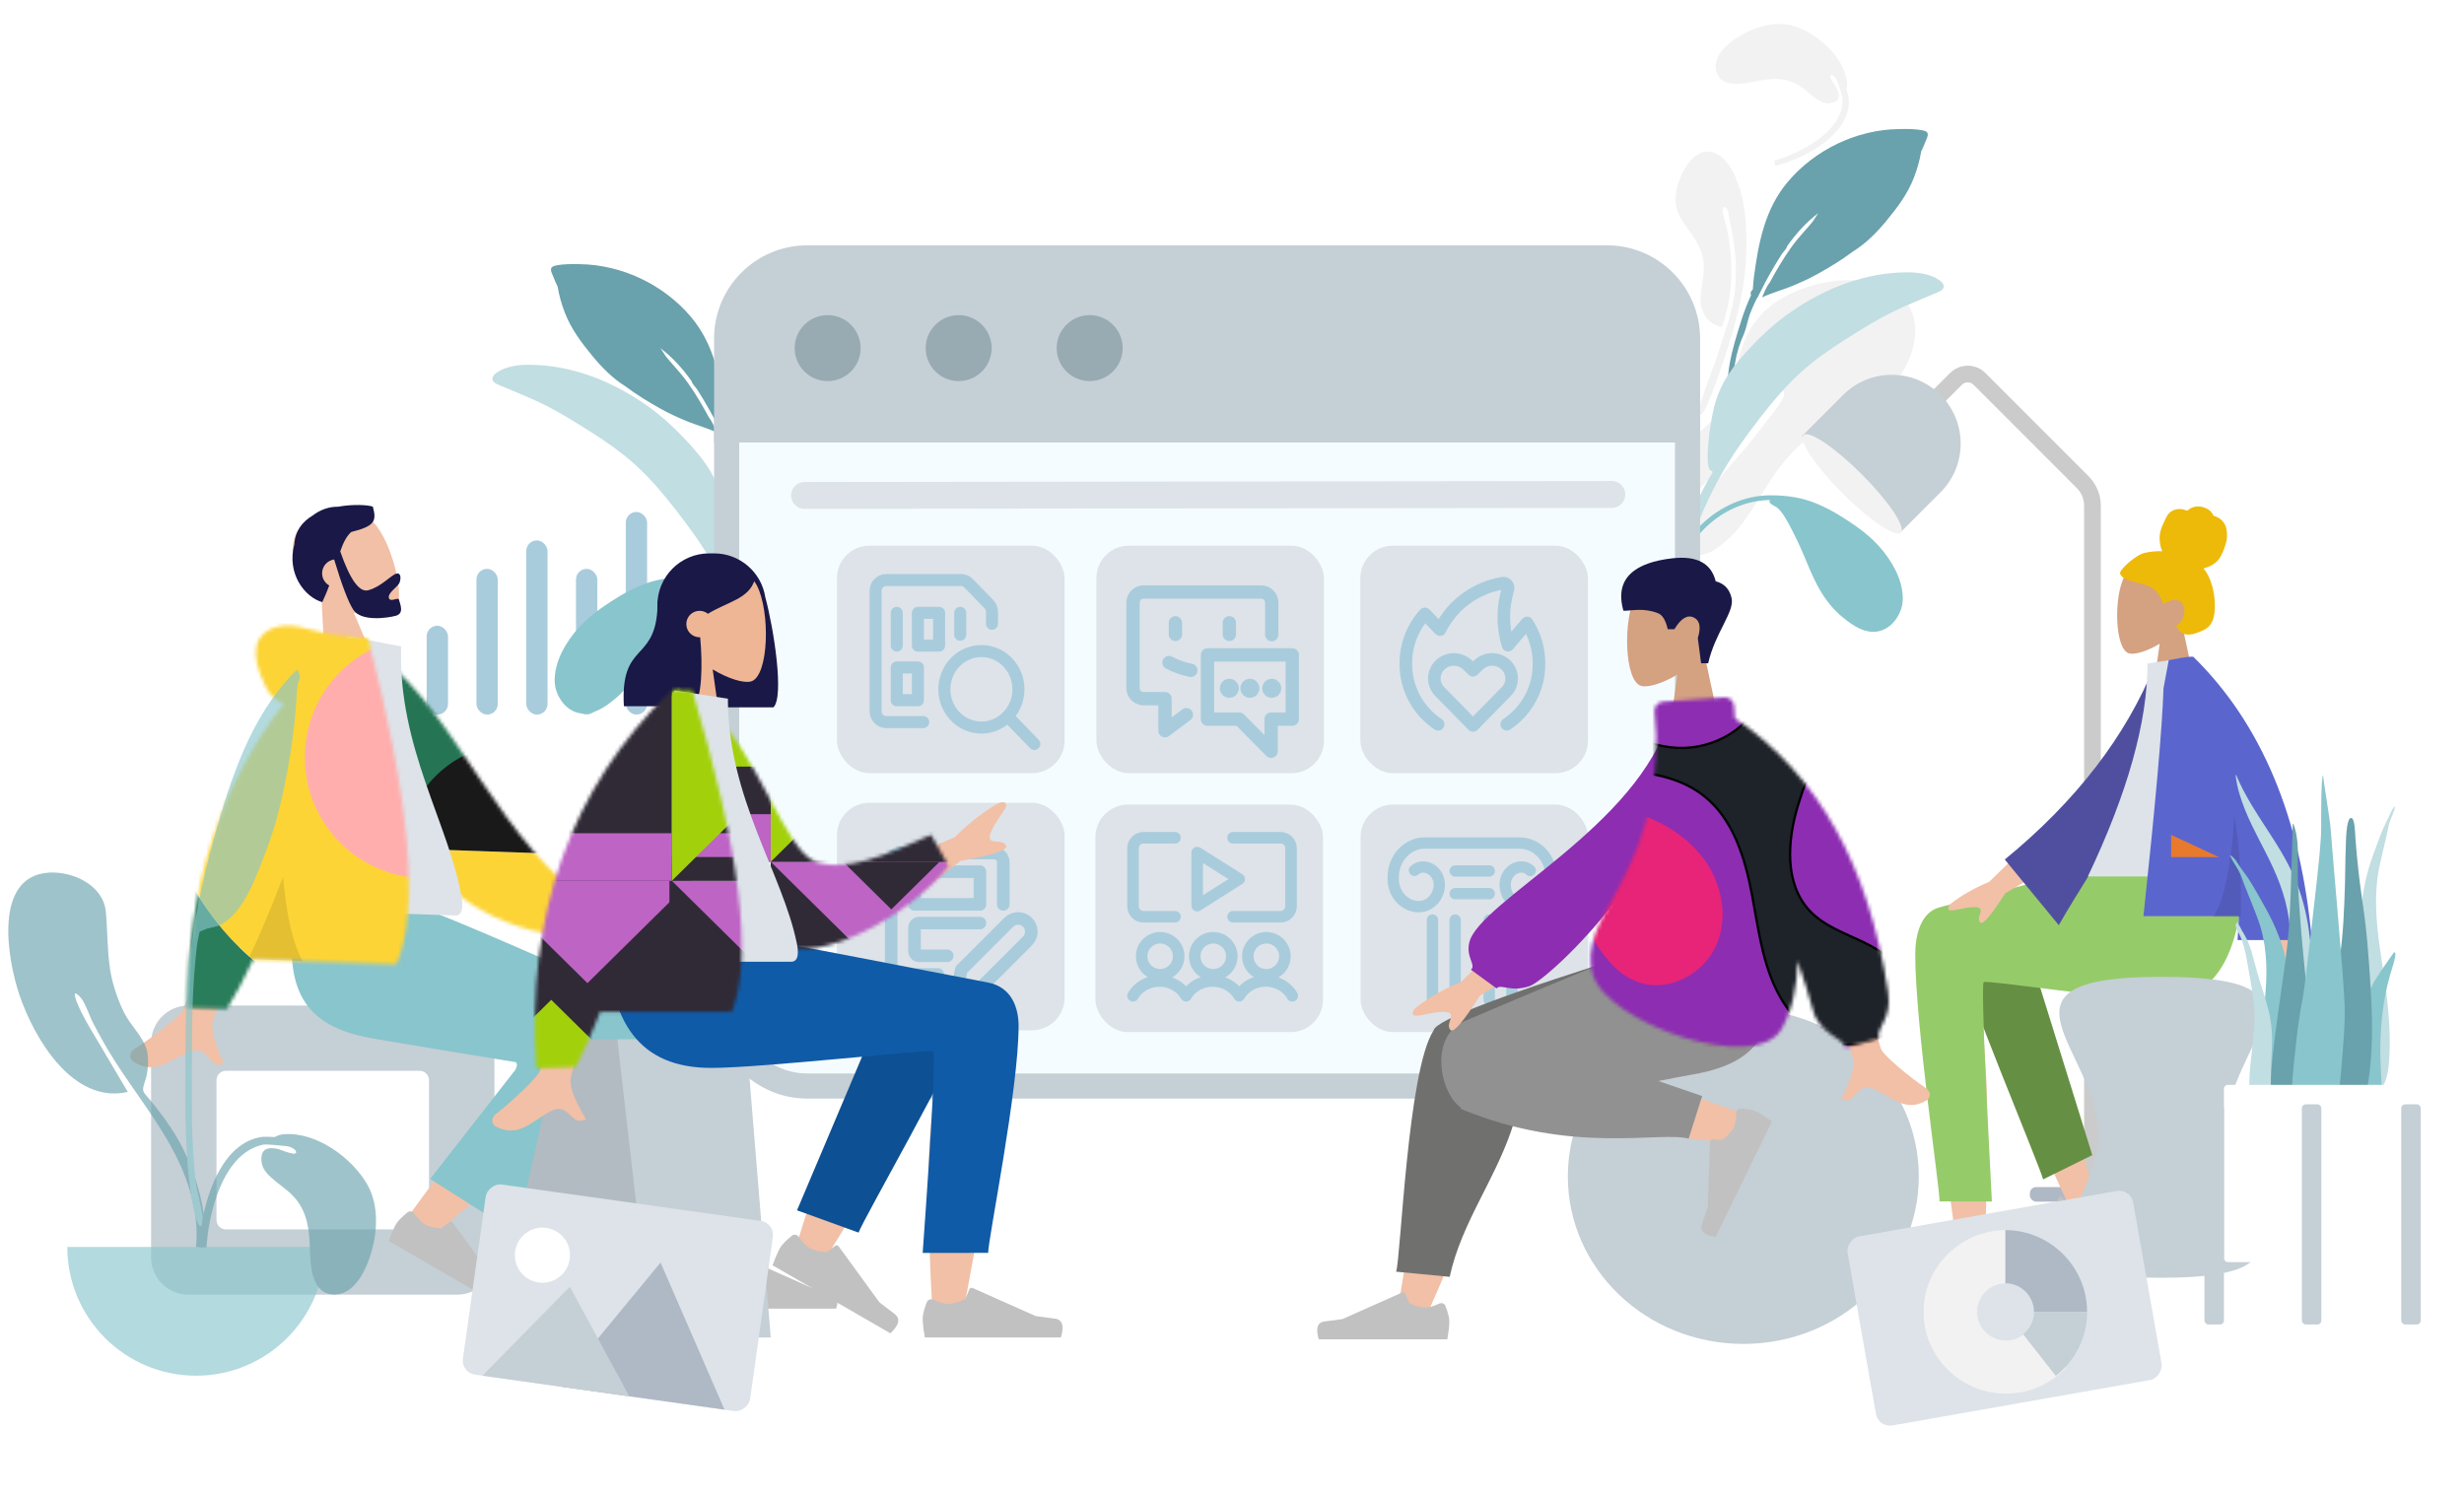 <svg xmlns="http://www.w3.org/2000/svg" xmlns:xlink="http://www.w3.org/1999/xlink" width="693" height="421" viewBox="0 0 693 421">
  <defs>
    <path id="voty_screen_students-a" d="M9.214,0 C12.981,-0.03 16.394,2.222 17.851,5.698 C19.307,9.174 18.516,13.186 15.852,15.851 C13.187,18.516 9.176,19.306 5.7,17.849 C2.222,16.394 -0.028,12.981 0,9.212 C0.041,4.14 4.142,0.04 9.214,0 Z"/>
    <path id="voty_screen_students-b" d="M46.063,0 C49.831,-0.03 53.245,2.222 54.7,5.698 C56.156,9.174 55.365,13.186 52.702,15.851 C50.036,18.516 46.025,19.306 42.549,17.849 C39.071,16.394 36.821,12.981 36.849,9.212 C36.89,4.14 40.991,0.04 46.063,0 Z"/>
    <path id="voty_screen_students-c" d="M82.912,0 C86.68,-0.03 90.094,2.222 91.549,5.698 C93.005,9.174 92.214,13.186 89.551,15.851 C86.885,18.516 82.874,19.306 79.398,17.849 C75.922,16.394 73.67,12.981 73.698,9.212 C73.739,4.14 77.84,0.04 82.912,0 Z"/>
    <path id="voty_screen_students-d" d="M3.402,4.916 L9.171,3.399 C32.545,20.26 44.624,55.523 72.933,72.287 L67.216,80.79 C20.504,79.115 5.203,36.152 3.402,4.916 Z"/>
    <path id="voty_screen_students-f" d="M42.504,2.718 C43.148,2.718 43.723,2.769 44.23,2.872 L47.917,3.082 C61.395,48.733 65.113,79.192 59.069,94.456 L59.069,94.456 L18.801,94.457 C16.375,100.11 14.054,104.867 11.837,108.726 L11.837,108.726 L0.68,108.726 C-0.37,74.795 7.702,45.995 24.897,22.327 C22.717,21.702 20.991,20.242 19.719,17.947 C14.234,8.057 16.215,2.611 22.076,0.821 C27.938,-0.969 33.165,2.718 42.504,2.718 Z"/>
    <polygon id="voty_screen_students-h" points="0 .191 74.603 .191 74.603 74.749 0 74.749"/>
    <polygon id="voty_screen_students-j" points="0 .172 74.603 .172 74.603 74.73 0 74.73"/>
    <polygon id="voty_screen_students-l" points=".02 .191 74.623 .191 74.623 74.749 .02 74.749"/>
    <polygon id="voty_screen_students-n" points=".02 .172 74.623 .172 74.623 74.73 .02 74.73"/>
    <polygon id="voty_screen_students-p" points="0 .172 149.417 .172 149.417 149.499 0 149.499"/>
    <filter id="voty_screen_students-r">
      <feColorMatrix in="SourceGraphic" values="0 0 0 0 0.08 0 0 0 0 0.482 0 0 0 0 0.237 0 0 0 1 0"/>
    </filter>
    <filter id="voty_screen_students-s">
      <feColorMatrix in="SourceGraphic" values="0 0 0 0 0.08 0 0 0 0 0.482 0 0 0 0 0.237 0 0 0 1 0"/>
    </filter>
    <path id="voty_screen_students-t" d="M2.943,4.643 L8.7,3.143 C22.493,14.212 30.247,43.027 39.068,46.159 C47.408,49.121 58.466,44.582 71.559,38.613 L76.496,47.375 C65.365,61.556 40.178,74.918 29.023,69.523 C11.189,60.9 4.117,25.143 2.943,4.643 Z"/>
    <path id="voty_screen_students-v" d="M40.861,0.307 L41.02,0.669 L44.422,0.669 C57.727,45.424 61.491,75.394 55.715,90.578 L55.537,91.034 L18.504,91.036 C16.133,97.236 13.843,102.416 11.635,106.576 L0.556,106.942 C-2.392,63.601 10.165,28.256 38.228,0.907 L38.576,0.827 L38.665,0.669 L39.27,0.669 L40.861,0.307 Z"/>
    <path id="voty_screen_students-x" d="M46.221,0.006 L63.484,1.214 C64.896,1.312 65.961,2.537 65.862,3.95 L65.401,10.523 C64.75,51.407 88.383,61.83 83.12,78.225 C78.776,91.761 37.191,106.311 29.995,93.043 C27.082,87.672 25.761,81.176 25.611,74.113 C23.772,79.54 22.317,84.211 21.247,88.127 C19.401,94.883 12.245,95.957 12.245,98.559 L12.245,98.559 L2.817,95.957 C3.457,92.421 -0.988,90.699 0.204,82.801 C5.543,47.411 19.889,21.757 43.242,5.841 L43.484,2.385 C43.583,0.973 44.808,-0.092 46.221,0.006 Z"/>
  </defs>
  <g fill="none" fill-rule="evenodd">
    <g fill="#F2F2F2" transform="rotate(77 263.418 331.367)">
      <path d="M138.688,87.764 C138.84,81.117 136.117,74.991 133.103,69.209 C127.234,57.953 124.299,51.219 125.248,37.852 C125.806,29.99 126.473,21.683 122.46,14.544 C119.538,9.345 113.41,3.784 106.938,4.724 C96.694,7.057 90.975,16.819 88.782,26.511 C86.065,38.524 89.176,47.486 98.248,55.183 C103.359,59.519 106.242,63.986 107.636,70.59 C108.752,75.87 108.435,81.926 110.343,87.004 C113.195,94.596 118.345,99.232 126.092,100.642 C123.297,85.594 119.369,70.046 113.073,56.095 C112.507,54.715 108.445,48.814 110.136,47.324 C111.997,45.683 115.07,55.118 115.046,55.059 C116.831,59.251 118.337,63.58 119.784,67.926 C119.777,67.927 119.768,67.926 119.76,67.928 C121.254,72.39 122.71,76.899 124.101,81.438 C124.641,83.342 125.147,85.256 125.596,87.197 C126.255,90.044 126.333,97.543 128.203,99.77 C128.603,100.246 129.01,100.572 129.42,100.785 C130.169,103.925 130.868,107.071 131.48,110.225 C133.08,118.46 134.004,126.908 132.968,135.282 C132.665,137.726 129.555,146.227 130.585,148.397 C132.469,152.366 133.528,146.245 133.93,144.424 C137.254,129.345 136.052,115.187 132.426,100.424 C135.76,98.127 138.626,90.457 138.688,87.764" transform="rotate(-18 113.264 77.165)"/>
      <path d="M72.229,30.502 C67.364,31.214 62.772,37.362 60.506,41.462 C57.702,46.535 55.747,52.324 54.274,57.896 C51.846,67.076 51.518,77.265 51.488,86.667 C51.485,87.8 51.248,101.638 52.866,101.411 C54.469,101.187 53.454,86.822 53.591,83.847 C53.882,77.499 53.447,71.239 54.936,64.971 C56.477,58.482 59.303,52.366 62.875,46.76 C63.333,46.041 64.303,43.366 65.405,43.984 C66.483,44.588 63.497,48.151 63.073,48.844 C61.323,51.704 59.803,54.732 58.544,57.843 C56.185,63.672 54.96,69.771 55.001,76.052 C58.704,76.621 61.93,74.453 63.172,70.84 C64.245,67.718 64.349,64.085 65.568,61.133 C66.408,59.1 67.743,57.373 69.376,55.913 C73.684,52.062 78.182,51.098 79.466,44.707 C80.473,39.696 79.223,29.484 72.229,30.502" transform="scale(-1 1) rotate(58 0 -52.464)"/>
      <path d="M18.782,12.5 C25.847,11.985 33.736,17.623 37.144,23.49 C39.891,28.221 39.428,34.433 37.731,39.459 C36.595,42.823 34.115,47.62 29.98,47.667 C24.806,47.726 24.557,41.4 24.456,37.702 C24.324,32.785 23.696,28.502 19.779,25.151 C18.867,24.37 17.869,23.683 16.947,22.913 C15.504,21.708 13.908,20.475 13.722,18.481 C13.465,15.731 15.035,15.236 17.431,15.747 C17.839,15.834 21.954,17.66 21.345,16.216 C21.159,15.775 20.479,15.426 19.622,15.164 C17.403,14.925 14.757,14.649 13.996,14.814 C5.787,16.596 2.591,27.845 1.742,34.993 C1.646,35.802 1.569,36.615 1.502,37.428 L-0.003,37.428 C0.102,35.518 0.24,33.611 0.562,31.722 C1.772,24.642 5.556,14.244 13.853,13.094 C14.159,13.052 15.285,13.044 16.649,13.124 C17.295,12.766 18.019,12.55 18.782,12.5 Z" transform="matrix(-1 0 0 1 39.1 0)"/>
    </g>
    <g transform="translate(503 97)">
      <path stroke="#CBCBCB" stroke-width="4.695" d="M36.21,20.489 L47.107,9.587 C48.939,7.752 51.912,7.752 53.745,9.585 C53.746,9.585 53.746,9.586 53.745,9.587 L82.755,38.609 C84.515,40.37 85.504,42.758 85.504,45.247 L85.504,237.479 L85.504,237.479"/>
      <rect width="34.623" height="4.108" x="67.899" y="236.892" fill="#AFB9C5" rx="1.76"/>
      <g transform="rotate(45 14.108 35.287)">
        <path fill="#C5CFD6" d="M19.383,0.037 C30.079,0.037 38.749,8.707 38.749,19.403 L38.749,35.834 L38.749,35.834 L0.018,35.834 L0.018,19.403 C0.018,8.707 8.688,0.037 19.383,0.037 Z"/>
        <ellipse cx="19.488" cy="35.283" fill="#F2F2F2" rx="19.365" ry="3.814"/>
      </g>
    </g>
    <g transform="translate(.08 21)">
      <g fill="#A9CCDC" transform="translate(119.92 123)">
        <rect width="6" height="25" y="32" rx="3"/>
        <rect width="6" height="41" x="14" y="16" rx="3"/>
        <rect width="6" height="49" x="28" y="8" rx="3"/>
        <rect width="6" height="41" x="42" y="16" rx="3"/>
        <rect width="6" height="57" x="56" rx="3"/>
      </g>
      <g transform="matrix(-1 0 0 1 221.6 53.28)">
        <path fill="#69A1AC" d="M65.428,0.422 C63.245,-0.055 60.834,-0.018 58.61,0.021 C46.685,0.183 34.974,5.829 27.353,14.851 C20.865,22.531 19.08,32.08 17.799,41.732 C17.672,42.691 17.617,43.643 17.545,44.603 C17.53,44.81 17.507,44.993 17.482,45.166 C16.978,45.617 16.714,46.143 17.012,46.72 C15.902,49.15 14.962,51.642 14.156,54.212 C11.784,61.777 9.371,69.485 10.857,77.44 C11.205,73.062 11.935,68.586 12.809,64.28 C12.859,64.033 12.913,63.788 12.97,63.544 C12.976,63.518 12.981,63.492 12.987,63.467 C13.296,62.148 13.698,60.869 14.187,59.61 C14.192,59.596 14.197,59.583 14.203,59.569 C14.267,59.403 14.336,59.239 14.403,59.074 C14.543,58.733 14.687,58.392 14.84,58.053 C14.891,57.938 14.941,57.822 14.989,57.704 C15.7,55.96 16.001,53.994 16.639,52.189 C16.791,51.778 16.951,51.369 17.118,50.963 C17.128,50.939 17.138,50.915 17.148,50.891 C17.599,49.797 18.098,48.715 18.626,47.646 C18.913,47.43 19.066,46.895 19.313,46.41 C19.364,46.314 19.764,45.675 19.883,45.308 C20.194,44.707 20.503,44.105 20.816,43.505 C20.807,43.509 20.797,43.512 20.788,43.516 C21.101,42.94 21.415,42.366 21.727,41.795 C21.795,41.669 21.865,41.544 21.934,41.418 C22.045,41.217 22.157,41.017 22.269,40.817 C23.314,38.948 24.421,37.116 25.571,35.307 C25.982,34.661 26.963,33.735 27.151,33.01 C27.158,32.983 27.159,32.958 27.163,32.932 C29.659,29.427 32.533,26.193 35.979,23.631 C35.562,24.082 34.677,25.61 34.443,25.912 C33.726,26.838 32.949,27.701 32.168,28.573 C30.77,30.137 29.405,31.75 28.192,33.455 C25.975,36.575 24.061,39.857 22.252,43.206 C22.235,43.226 22.217,43.244 22.2,43.265 C21.291,44.385 20.719,46.079 20.065,47.361 C22.654,46.161 25.518,45.38 28.176,44.315 C30.826,43.253 33.404,42.071 35.894,40.682 C39.202,38.837 42.634,36.753 45.76,34.395 C49.342,32.173 52.353,29.115 55.01,25.905 C58.154,22.108 61.035,18.277 62.817,13.666 C63.692,11.4 64.381,9.037 64.789,6.647 C64.807,6.543 64.83,6.43 64.854,6.313 C65.272,5.487 65.645,4.643 65.959,3.78 C66.456,2.41 67.632,0.904 65.428,0.422"/>
        <path fill="#C1DEE2" d="M81.911,30.48 C79.386,28.769 76.029,28.32 73.009,28.32 C61.21,28.32 50.119,32.698 40.538,39.22 C35.288,42.794 30.592,47.346 26.446,52.085 C24.053,54.82 21.919,57.78 20.408,61.071 C19.388,63.292 18.689,65.607 18.214,67.994 C17.636,70.904 17.177,73.872 16.969,76.83 C16.888,77.995 16.211,84.176 18.148,84.28 C18.136,84.433 18.134,84.578 18.146,84.708 C13.941,91.283 11.342,98.989 8.933,106.295 C6.837,112.652 4.969,119.063 3.757,125.64 C2.16,134.299 1.112,143.088 0.613,151.872 C0.506,153.759 0.433,155.648 0.369,157.538 C0.316,159.15 0.261,160.763 0.208,162.375 C0.149,164.181 -0.169,166.262 0.119,168.058 C0.369,169.622 1.722,169.385 1.782,167.829 C1.855,165.949 1.843,164.065 1.925,162.184 C2.034,159.687 2.147,157.191 2.269,154.695 C3.12,137.356 6.311,120.272 12.199,103.894 C14.582,97.266 17.313,90.992 20.822,84.861 C23.908,79.47 27.62,74.251 31.414,69.391 C35.101,64.667 38.935,60.053 43.453,56.051 C47.12,52.804 51.153,49.975 55.298,47.342 C60.564,43.999 65.82,40.737 71.523,38.17 C74.488,36.836 77.509,35.642 80.497,34.362 C81.035,34.132 81.611,33.908 82.128,33.642 C83.853,32.752 83.285,31.412 81.911,30.48"/>
        <path fill="#89C5CC" d="M37.637,88.04 C32.851,88.04 28.593,88.662 24.184,90.564 C20.377,92.205 16.909,94.378 13.541,96.743 C8.804,100.071 5.073,103.943 2.461,109.074 C0.901,112.139 -0.244,116.476 0.804,119.819 C2.039,123.757 5.428,127.041 9.892,126.347 C12.652,125.918 15.182,124.091 17.28,122.371 C19.79,120.314 21.799,117.84 23.458,115.093 C26.164,110.611 27.754,105.545 30.052,100.861 C31.143,98.639 32.197,96.4 33.504,94.288 C34.15,93.242 34.839,92.206 35.82,91.428 C36.345,91.012 38.558,90.293 37.712,89.359 C50.122,89.522 61.116,99.053 63.498,110.85 C63.72,111.95 63.893,113.058 64.077,114.165 C64.192,114.863 64.145,117.439 64.77,117.886 C66.147,118.87 65.568,115.879 65.509,115.449 C65.356,114.336 65.193,113.224 65.023,112.114 C64.092,106.076 61.404,100.463 56.922,96.157 C51.796,91.233 44.879,88.04 37.637,88.04" transform="matrix(-1 0 0 1 66.08 0)"/>
      </g>
      <g transform="translate(463.4 15.28)">
        <path fill="#69A1AC" d="M77.428,0.422 C75.245,-0.055 72.834,-0.018 70.61,0.021 C58.685,0.183 46.974,5.829 39.353,14.851 C32.865,22.531 31.08,32.08 29.799,41.732 C29.672,42.691 29.617,43.643 29.545,44.603 C29.53,44.81 29.507,44.993 29.482,45.166 C28.978,45.617 28.714,46.143 29.012,46.72 C27.902,49.15 26.962,51.642 26.156,54.212 C23.784,61.777 21.371,69.485 22.857,77.44 C23.205,73.062 23.935,68.586 24.809,64.28 C24.859,64.033 24.913,63.788 24.97,63.544 C24.976,63.518 24.981,63.492 24.987,63.467 C25.296,62.148 25.698,60.869 26.187,59.61 C26.192,59.596 26.197,59.583 26.203,59.569 C26.267,59.403 26.336,59.239 26.403,59.074 C26.543,58.733 26.687,58.392 26.84,58.053 C26.891,57.938 26.941,57.822 26.989,57.704 C27.7,55.96 28.001,53.994 28.639,52.189 C28.791,51.778 28.951,51.369 29.118,50.963 C29.128,50.939 29.138,50.915 29.148,50.891 C29.599,49.797 30.098,48.715 30.626,47.646 C30.913,47.43 31.066,46.895 31.313,46.41 C31.364,46.314 31.764,45.675 31.883,45.308 C32.194,44.707 32.503,44.105 32.816,43.505 C32.807,43.509 32.797,43.512 32.788,43.516 C33.101,42.94 33.415,42.366 33.727,41.795 C33.795,41.669 33.865,41.544 33.934,41.418 C34.045,41.217 34.157,41.017 34.269,40.817 C35.314,38.948 36.421,37.116 37.571,35.307 C37.982,34.661 38.963,33.735 39.151,33.01 C39.158,32.983 39.159,32.958 39.163,32.932 C41.659,29.427 44.533,26.193 47.979,23.631 C47.562,24.082 46.677,25.61 46.443,25.912 C45.726,26.838 44.949,27.701 44.168,28.573 C42.77,30.137 41.405,31.75 40.192,33.455 C37.975,36.575 36.061,39.857 34.252,43.206 C34.235,43.226 34.217,43.244 34.2,43.265 C33.291,44.385 32.719,46.079 32.065,47.361 C34.654,46.161 37.518,45.38 40.176,44.315 C42.826,43.253 45.404,42.071 47.894,40.682 C51.202,38.837 54.634,36.753 57.76,34.395 C61.342,32.173 64.353,29.115 67.01,25.905 C70.154,22.108 73.035,18.277 74.817,13.666 C75.692,11.4 76.381,9.037 76.789,6.647 C76.807,6.543 76.83,6.43 76.854,6.313 C77.272,5.487 77.645,4.643 77.959,3.78 C78.456,2.41 79.632,0.904 77.428,0.422"/>
        <path fill="#C1DEE2" d="M81.911,42.48 C79.386,40.769 76.029,40.32 73.009,40.32 C61.21,40.32 50.119,44.698 40.538,51.22 C35.288,54.794 30.592,59.346 26.446,64.085 C24.053,66.82 21.919,69.78 20.408,73.071 C19.388,75.292 18.689,77.607 18.214,79.994 C17.636,82.904 17.177,85.872 16.969,88.83 C16.888,89.995 16.211,96.176 18.148,96.28 C18.136,96.433 18.134,96.578 18.146,96.708 C13.941,103.283 11.342,110.989 8.933,118.295 C6.837,124.652 4.969,131.063 3.757,137.64 C2.16,146.299 1.112,155.088 0.613,163.872 C0.506,165.759 0.433,167.648 0.369,169.538 C0.316,171.15 0.261,172.763 0.208,174.375 C0.149,176.181 -0.169,178.262 0.119,180.058 C0.369,181.622 1.722,181.385 1.782,179.829 C1.855,177.949 1.843,176.065 1.925,174.184 C2.034,171.687 2.147,169.191 2.269,166.695 C3.12,149.356 6.311,132.272 12.199,115.894 C14.582,109.266 17.313,102.992 20.822,96.861 C23.908,91.47 27.62,86.251 31.414,81.391 C35.101,76.667 38.935,72.053 43.453,68.051 C47.12,64.804 51.153,61.975 55.298,59.342 C60.564,55.999 65.82,52.737 71.523,50.17 C74.488,48.836 77.509,47.642 80.497,46.362 C81.035,46.132 81.611,45.908 82.128,45.642 C83.853,44.752 83.285,43.412 81.911,42.48"/>
        <path fill="#89C5CC" d="M43.637,103.04 C38.851,103.04 34.593,103.662 30.184,105.564 C26.377,107.205 22.909,109.378 19.541,111.743 C14.804,115.071 11.073,118.943 8.461,124.074 C6.901,127.139 5.756,131.476 6.804,134.819 C8.039,138.757 11.428,142.041 15.892,141.347 C18.652,140.918 21.182,139.091 23.28,137.371 C25.79,135.314 27.799,132.84 29.458,130.093 C32.164,125.611 33.754,120.545 36.052,115.861 C37.143,113.639 38.197,111.4 39.504,109.288 C40.15,108.242 40.839,107.206 41.82,106.428 C42.345,106.012 44.558,105.293 43.712,104.359 C56.122,104.522 67.116,114.053 69.498,125.85 C69.72,126.95 69.893,128.058 70.077,129.165 C70.192,129.863 70.145,132.439 70.77,132.886 C72.147,133.87 71.568,130.879 71.509,130.449 C71.356,129.336 71.193,128.224 71.023,127.114 C70.092,121.076 67.404,115.463 62.922,111.157 C57.796,106.233 50.879,103.04 43.637,103.04" transform="matrix(-1 0 0 1 78.08 0)"/>
      </g>
      <g transform="translate(200.76 48)">
        <g stroke="#C5CFD6" stroke-width="7.059">
          <path fill="#F5FCFF" d="M273.782,51.933 L273.782,213.782 C273.782,220.047 271.242,225.719 267.136,229.825 C263.03,233.931 257.358,236.471 251.092,236.471 L251.092,236.471 L26.218,236.471 C19.953,236.471 14.281,233.931 10.175,229.825 C6.069,225.719 3.529,220.047 3.529,213.782 L3.529,213.782 L3.529,51.933 L273.782,51.933 Z"/>
          <path fill="#C5CFD6" d="M273.782,3.529 L273.782,29.244 C273.782,35.509 271.242,41.181 267.136,45.287 C263.03,49.393 257.358,51.933 251.092,51.933 L251.092,51.933 L26.218,51.933 C19.953,51.933 14.281,49.393 10.175,45.287 C6.069,41.181 3.529,35.509 3.529,29.244 L3.529,29.244 L3.529,3.529 L273.782,3.529 Z" transform="rotate(-180 138.655 27.731)"/>
        </g>
        <g fill="#DDE3E9" transform="translate(33.976 84.066)">
          <rect width="64" height="64" x=".584" y=".414" rx="9.135"/>
          <rect width="64" height="64" x=".584" y="72.734" rx="9.135"/>
          <rect width="64" height="64" x="73.544" y=".414" rx="9.135"/>
          <rect width="64" height="64" x="73.283" y="73.245" rx="9.135"/>
          <rect width="64" height="64" x="147.784" y=".414" rx="9.135"/>
          <rect width="64" height="64" x="147.845" y="73.245" rx="9.135"/>
        </g>
        <g stroke="#A9CCDC" stroke-linecap="round" stroke-linejoin="round" stroke-width="3.753" transform="translate(117.816 97.506)">
          <path d="M15.007 34.517L9.004 39.019 9.004 30.015 3.001 30.015C1.344 30.015 0 28.671 0 27.013L0 3.001C0 1.344 1.344 0 3.001 0L36.018 0C37.676 0 39.019 1.344 39.019 3.001L39.019 12.006M10.116 19.871C12.048 20.881 14.116 21.611 16.258 22.039"/>
          <line x1="11.923" x2="11.923" y1="8.671" y2="11.923"/>
          <line x1="27.097" x2="27.097" y1="8.671" y2="11.923"/>
          <polygon points="44.8 35.768 38.839 35.768 38.839 44.8 29.897 35.768 20.955 35.768 20.955 17.703 44.8 17.703"/>
          <path d="M27.097 26.284C26.648 26.284 26.284 26.648 26.284 27.097 26.284 27.546 26.648 27.91 27.097 27.91 27.546 27.91 27.91 27.546 27.91 27.097 27.91 26.648 27.546 26.284 27.097 26.284M32.877 26.284C32.428 26.284 32.065 26.648 32.065 27.097 32.065 27.546 32.428 27.91 32.877 27.91 33.326 27.91 33.69 27.546 33.69 27.097 33.69 26.648 33.326 26.284 32.877 26.284M39.019 26.284C38.57 26.284 38.206 26.648 38.206 27.097 38.206 27.546 38.57 27.91 39.019 27.91 39.468 27.91 39.832 27.546 39.832 27.097 39.832 26.648 39.468 26.284 39.019 26.284"/>
        </g>
        <g transform="translate(22.65 19.631)">
          <use fill="#D8D8D8" xlink:href="#voty_screen_students-a"/>
          <use fill="#98AAB2" xlink:href="#voty_screen_students-a"/>
          <use fill="#D8D8D8" xlink:href="#voty_screen_students-b"/>
          <use fill="#98AAB2" xlink:href="#voty_screen_students-b"/>
          <use fill="#D8D8D8" xlink:href="#voty_screen_students-c"/>
          <use fill="#98AAB2" xlink:href="#voty_screen_students-c"/>
          <line x1="2.792" x2="229.829" y1="50.725" y2="50.449" stroke="#DDE3E9" stroke-linecap="round" stroke-linejoin="round" stroke-width="7.563"/>
        </g>
        <g stroke="#A9CCDC" stroke-linecap="round" stroke-linejoin="round" stroke-width="3.247" transform="translate(117.816 166.626)">
          <path d="M2.431 33.347C2.431 35.208 3.424 36.928 5.036 37.859 6.647 38.789 8.633 38.789 10.245 37.859 11.857 36.928 12.85 35.208 12.85 33.347 12.85 31.486 11.857 29.766 10.245 28.836 8.633 27.905 6.647 27.905 5.036 28.836 3.424 29.766 2.431 31.486 2.431 33.347L2.431 33.347zM14.933 44.46C13.463 41.895 10.592 40.293 7.467 40.293 4.341 40.293 1.471 41.895 0 44.46M17.364 33.347C17.364 36.224 19.697 38.557 22.574 38.557 25.451 38.557 27.783 36.224 27.783 33.347 27.783 30.47 25.451 28.138 22.574 28.138 19.697 28.138 17.364 30.47 17.364 33.347L17.364 33.347zM29.867 44.46C28.396 41.895 25.525 40.293 22.4 40.293 19.275 40.293 16.404 41.895 14.933 44.46M32.298 33.347C32.298 36.224 34.63 38.557 37.507 38.557 40.384 38.557 42.716 36.224 42.716 33.347 42.716 30.47 40.384 28.138 37.507 28.138 34.63 28.138 32.298 30.47 32.298 33.347L32.298 33.347zM44.8 44.46C43.329 41.895 40.459 40.293 37.333 40.293 34.208 40.293 31.337 41.895 29.867 44.46M11.808 22.234L2.952 22.234C1.322 22.234 0 20.907 0 19.271L0 2.971C0 1.335 1.322.008 2.952.008L11.808.008M28.13.008L41.485.008C43.124.008 44.453 1.335 44.453 2.971L44.453 19.271C44.453 20.907 43.124 22.234 41.485 22.234L28.13 22.234"/>
          <polygon points="18.059 4.175 18.059 19.108 29.867 11.642"/>
        </g>
        <g stroke="#A9CCDC" stroke-linecap="round" stroke-linejoin="round" stroke-width="3.387" transform="translate(45.222 93.94)">
          <path d="M13.595,40.163 L3.173,40.163 C1.529,40.163 0.197,38.787 0.197,37.09 L0.197,3.288 C0.197,1.591 1.529,0.216 3.173,0.216 L24.262,0.216 C25.051,0.216 25.807,0.541 26.365,1.117 L32.063,6.998 C32.621,7.575 32.934,8.357 32.934,9.172 L32.934,12.507"/>
          <polygon points="12.101 9.434 18.053 9.434 18.053 18.653 12.101 18.653"/>
          <line x1="6.149" x2="6.149" y1="9.434" y2="18.653"/>
          <line x1="24.006" x2="24.006" y1="9.434" y2="15.58"/>
          <polygon points="6.149 24.799 12.101 24.799 12.101 34.017 6.149 34.017"/>
          <path d="M19.542,30.944 C19.542,34.787 21.527,38.337 24.75,40.259 C27.973,42.18 31.943,42.18 35.166,40.259 C38.389,38.337 40.374,34.787 40.374,30.944 C40.374,27.102 38.389,23.551 35.166,21.63 C31.943,19.709 27.973,19.709 24.75,21.63 C21.527,23.551 19.542,27.102 19.542,30.944 Z"/>
          <line x1="44.838" x2="37.323" y1="46.309" y2="38.551"/>
        </g>
        <g stroke="#A9CCDC" stroke-linecap="round" stroke-linejoin="round" stroke-width="3.192" transform="translate(190.776 167.906)">
          <line x1="27.239" x2="17.663" y1="14.454" y2="14.454"/>
          <line x1="17.663" x2="27.239" y1="8.07" y2="8.07"/>
          <line x1="33.606" x2="33.606" y1="21.872" y2="44.272"/>
          <line x1="11.262" x2="11.262" y1="44.272" y2="21.872"/>
          <line x1="17.646" x2="17.646" y1="21.872" y2="44.272"/>
          <line x1="27.222" x2="27.222" y1="21.872" y2="44.272"/>
          <path d="M6.193,7.897 C6.926,7.224 7.875,6.885 8.836,6.953 C10.069,7.035 11.22,7.643 12.035,8.641 C12.851,9.639 13.264,10.946 13.183,12.273 C13.083,13.927 12.377,15.471 11.22,16.565 C10.062,17.658 8.549,18.212 7.013,18.103 C5.091,17.972 3.297,17.024 2.026,15.467 C0.754,13.91 0.109,11.873 0.233,9.804 L0.233,9.794 C0.233,4.505 4.214,0.218 9.125,0.218 L35.767,0.218 C40.678,0.218 44.659,4.505 44.659,9.794 L44.659,9.806 C44.783,11.875 44.138,13.913 42.866,15.469 C41.595,17.026 39.801,17.974 37.879,18.106 C36.343,18.212 34.83,17.655 33.674,16.559 C32.518,15.463 31.814,13.917 31.717,12.262 C31.639,10.937 32.053,9.633 32.869,8.637 C33.684,7.641 34.833,7.035 36.064,6.953 C37.047,6.884 38.016,7.24 38.755,7.942"/>
        </g>
        <g stroke="#A9CCDC" stroke-linecap="round" stroke-linejoin="round" stroke-width="3.54" transform="translate(49.656 170.786)">
          <path d="M38.479 24.881L25.109 38.251 18.538 39.566 19.852 32.994 33.222 19.624C33.917 18.928 34.86 18.537 35.844 18.537 36.827 18.537 37.77 18.928 38.465 19.624L38.479 19.638C39.175 20.333 39.566 21.276 39.566 22.26 39.566 23.243 39.175 24.186 38.479 24.881L38.479 24.881zM13.281 34.309L2.767 34.309C1.315 34.309.138 33.132.138 31.68L.138 2.767C.138 1.315 1.315.138 2.767.138L29.052.138C30.503.138 31.68 1.315 31.68 2.767L31.68 14.595"/>
          <path d="M15.909,29.052 L8.024,29.052 C7.298,29.052 6.709,28.463 6.709,27.737 L6.709,21.166 C6.709,20.44 7.298,19.852 8.024,19.852 L25.109,19.852"/>
          <polygon points="6.709 5.395 25.109 5.395 25.109 14.595 6.709 14.595"/>
        </g>
        <g stroke="#A9CCDC" stroke-linecap="round" stroke-linejoin="round" stroke-width="3.544" transform="translate(194.56 95.04)">
          <path d="M28.366,39.68 C34.105,35.876 37.519,29.443 37.439,22.584 C37.455,18.541 36.289,14.581 34.082,11.185 L28.734,17.436 C27.165,12.314 27.155,6.844 28.703,1.716 C28.838,1.279 28.736,0.803 28.435,0.458 C28.134,0.112 27.674,-0.055 27.22,0.016 C19.573,1.265 13.007,6.12 9.603,13.043 L5.35,8.627 C1.876,12.451 -0.032,17.431 0.001,22.584 C-0.079,29.443 3.335,35.876 9.074,39.68"/>
          <path d="M18.881,40 L9.608,30.57 C7.94,28.961 7.522,26.458 8.577,24.398 L8.577,24.398 C9.391,22.853 10.89,21.782 12.621,21.508 C14.352,21.235 16.111,21.791 17.366,23.009 L18.88,24.485 L20.395,23.009 C21.649,21.791 23.408,21.235 25.139,21.508 C26.87,21.782 28.369,22.853 29.182,24.398 L29.182,24.398 C30.237,26.457 29.82,28.96 28.153,30.57 L18.881,40 Z"/>
        </g>
      </g>
      <g transform="translate(12 67)">
        <g transform="matrix(-1 0 0 1 679.847 52.285)">
          <g transform="translate(44.445)">
            <path fill="#D4A181" d="M20.674,4.951 C23.815,10.805 23.442,25.655 19.383,26.701 C17.764,27.119 14.315,26.097 10.806,23.981 L13.008,39.567 L0,39.567 L4.478,18.694 C1.981,15.762 0.29,12.17 0.573,8.144 C1.387,-3.455 17.533,-0.904 20.674,4.951 Z" transform="translate(29.269 16.802)"/>
            <path fill="#EDBA09" d="M44.805,15.377 C43.027,14.835 40.447,14.651 39.361,14.775 C39.979,13.296 40.224,11.648 40.024,10.043 C39.83,8.484 39.133,7.156 38.489,5.765 C38.192,5.123 37.855,4.485 37.353,3.995 C36.842,3.495 36.195,3.165 35.516,3.008 C34.822,2.847 34.095,2.86 33.4,3.006 C33.092,3.071 32.816,3.212 32.514,3.29 C32.205,3.37 32.055,3.177 31.831,2.982 C31.29,2.514 30.498,2.283 29.814,2.2 C29.047,2.107 28.251,2.223 27.519,2.475 C26.806,2.721 26.122,3.119 25.607,3.7 C25.378,3.959 25.17,4.253 25.035,4.578 C24.979,4.711 24.97,4.79 24.837,4.839 C24.714,4.884 24.57,4.886 24.443,4.929 C23.215,5.345 22.165,6.294 21.593,7.512 C21.259,8.223 21.101,9.474 21.145,10.877 C21.188,12.28 22.454,15.94 23.639,17.275 C24.696,18.466 26.251,19.252 27.751,19.597 C26.755,20.735 26.092,22.157 25.602,23.603 C25.07,25.174 24.74,26.806 24.619,28.469 C24.503,30.049 24.492,31.721 24.863,33.267 C25.209,34.713 25.951,35.9 27.188,36.652 C27.755,36.997 28.364,37.256 28.978,37.493 C29.582,37.726 30.188,37.953 30.821,38.084 C32.019,38.331 33.4,38.289 34.323,37.335 C34.656,36.991 35.021,36.559 35.264,36.139 C35.351,35.988 35.404,35.889 35.298,35.742 C35.171,35.565 34.966,35.429 34.802,35.291 C33.872,34.502 33.296,33.45 33.151,32.198 C33.004,30.929 33.345,29.29 34.579,28.736 C36.103,28.052 37.781,28.837 39.135,29.569 C39.71,27.537 40.892,25.708 42.745,24.777 C44.795,23.746 47.147,23.625 49.253,22.741 C49.802,22.51 50.361,22.249 50.766,21.779 C50.934,21.583 51.133,21.328 51.2,21.069 C51.289,20.728 51.069,20.442 50.899,20.176 C49.998,18.766 46.582,15.919 44.805,15.377 Z"/>
          </g>
          <g transform="translate(0 101.356)">
            <path fill="#F1C0A6" d="M139.814,15.277 L139.97,15.154 C144.451,11.745 151.769,16.374 151.764,21.52 C151.757,28.219 149.818,45.612 147.565,63.632 L147.249,66.15 L147.249,66.15 L146.93,68.67 C144.206,90.078 141.254,111.053 140.777,114.797 L140.733,115.157 L140.733,115.157 C140.186,119.798 134.331,121.024 133.99,115.172 C133.704,110.276 133.291,99.044 133.109,87.324 L133.088,85.943 L133.088,85.943 L133.07,84.56 C133.039,82.023 133.021,79.485 133.018,77.004 L133.018,75.657 C133.025,69.176 133.146,63.168 133.448,58.708 C133.864,52.548 134.313,46.682 134.754,41.449 C129.262,54.92 120.765,74.209 109.266,99.315 L103.024,95.442 C107.926,73.512 111.945,58.029 115.082,48.995 C120.453,33.526 125.49,20.279 127.609,15.613 C130.944,8.273 136.748,10.834 139.814,15.277 Z"/>
            <path fill="#658F43" d="M116.223,87.839 L112.783,15.747 C113.771,3.457 131.909,11.214 132.488,17.923 C133.803,33.155 131.159,84.979 131.551,89.517 L116.223,87.839 Z" transform="rotate(20 122.82 49.39)"/>
            <path fill="#C1C1C1" d="M1.475,18.612 C0.853,20.853 0.542,22.525 0.542,23.631 C0.542,24.958 0.705,26.895 1.03,29.441 C2.164,29.441 12.355,29.441 31.601,29.441 C32.395,25.875 31.937,23.949 30.225,23.665 C28.514,23.381 27.092,23.124 25.96,22.895 L11.838,14.346 C11.582,14.191 11.249,14.273 11.094,14.529 C11.071,14.567 11.052,14.609 11.039,14.652 L10.116,17.693 L10.116,17.693 C8.531,18.697 7.244,19.199 6.253,19.199 C5.48,19.199 4.423,18.791 3.083,17.976 L3.083,17.976 C2.572,17.665 1.905,17.827 1.593,18.339 C1.542,18.424 1.502,18.516 1.475,18.612 Z" transform="rotate(30 -88.532 243.417)"/>
            <path fill="#C1C1C1" d="M1.475,18.612 C0.853,20.853 0.542,22.525 0.542,23.631 C0.542,24.958 0.705,26.895 1.03,29.441 C2.164,29.441 12.355,29.441 31.601,29.441 C32.395,25.875 31.937,23.949 30.225,23.665 C28.514,23.381 27.092,23.124 25.96,22.895 L11.838,14.346 C11.582,14.191 11.249,14.273 11.094,14.529 C11.071,14.567 11.052,14.609 11.039,14.652 L10.116,17.693 L10.116,17.693 C8.531,18.697 7.244,19.199 6.253,19.199 C5.48,19.199 4.423,18.791 3.083,17.976 L3.083,17.976 C2.572,17.665 1.905,17.827 1.593,18.339 C1.542,18.424 1.502,18.516 1.475,18.612 Z" transform="translate(131.167 92.74)"/>
            <path fill="#96CB6A" d="M153.265,26.816 C153.265,46.37 146.427,91.982 146.422,96.287 L131.709,96.303 C133.863,55.604 134.626,35.035 134,34.596 C133.061,33.939 95.49,39.69 84.221,39.69 C67.973,39.69 61.251,25.776 60.705,-3.2424769e-13 L92.894,-3.2424769e-13 C99.447,0.952 133.633,10.316 146.328,13.534 C151.764,14.912 153.265,21.429 153.265,26.816 Z"/>
            <path fill="#C5CFD6" d="M84.166,117.765 C133.187,117.765 101.87,100.574 101.87,77.2 C101.87,53.827 135.623,33.121 84.166,33.121 C32.71,33.121 65.697,52.069 65.697,75.443 C65.697,98.817 35.146,117.765 84.166,117.765 Z"/>
          </g>
          <g transform="translate(11.924 44.445)">
            <path fill="#F1C0A6" d="M37.024,50.418 L48.35,50.463 C41.357,73.039 37.581,85.018 37.024,86.4 C35.77,89.508 38.424,94.242 39.559,96.786 C37.892,97.532 37.056,96.695 36.214,95.751 L35.994,95.503 C35.033,94.427 33.97,93.377 31.593,94.483 C30.664,94.915 29.784,95.424 28.924,95.924 L28.496,96.172 C25.579,97.861 22.847,99.279 19.181,97.017 C18.577,96.644 17.914,95.24 19.515,94.142 C23.503,91.408 29.25,86.622 30.026,85.046 C31.085,82.898 33.418,71.355 37.024,50.418 L37.024,50.418 Z M105.175,48.306 L120.529,63.284 C124.996,65.19 128.657,67.294 131.51,69.597 C132.152,70.371 132.85,71.854 129.831,71.19 C126.812,70.526 123.607,69.964 123.039,70.946 C122.472,71.928 124.144,73.432 123.095,74.717 C122.396,75.574 120.045,72.849 116.041,66.543 L100.075,57.13 L105.175,48.306 Z"/>
            <path fill="#504F9F" d="M66.136,5.004 L70.735,3.795 C80.53,23.172 96.161,40.19 117.627,54.849 L104.1,74.562 C92.078,57.084 67.573,29.918 66.136,5.004 Z" transform="rotate(5 91.882 39.178)"/>
            <path fill="#DDE3E9" d="M48.781,61.789 L92.789,61.789 C81.605,38.28 76.013,18.309 76.013,1.876 L63.423,0 C53.529,15.913 50.735,35.504 48.781,61.789 Z"/>
            <path fill="#5B65CE" d="M63.983,0 C64.967,0.034 66.986,0.346 70.041,0.935 L70.041,0.935 L71.519,8.876 C71.84,19.476 73.72,40.836 77.156,72.958 L77.156,72.958 L50.337,72.958 C50.411,75.177 50.53,77.416 50.695,79.676 L50.695,79.676 L29.811,79.676 C32.854,45.347 43.966,18.788 63.147,0 L63.147,0 L63.156,0.009 L63.162,0 Z"/>
            <path fill="#000" fill-opacity=".1" d="M57.453,73.172 L49.805,73.171 C49.47,63.222 50.07,53.689 51.605,44.572 C52.384,58.402 54.333,67.934 57.453,73.172 Z"/>
            <polygon fill="#E77A2D" points="55.887 56.369 69.378 50.098 69.378 56.369"/>
          </g>
        </g>
        <g transform="translate(-4.4 26)">
          <g transform="rotate(-15 104.237 -110.397)">
            <path fill="#F1C0A6" d="M25.056,5.991 C28.863,13.074 28.411,31.044 23.491,32.31 C21.529,32.815 17.349,31.578 13.095,29.018 L15.766,47.877 L0,47.877 L5.428,22.621 C2.401,19.073 0.352,14.726 0.694,9.855 C1.681,-4.181 21.25,-1.093 25.056,5.991 Z" transform="translate(35.472 20.331)"/>
            <path fill="#191847" d="M51.982,19.427 C56.405,19.806 60.355,21.152 61.475,21.952 C61.475,26.133 60.663,27.374 53.732,27.264 C52.029,28.162 50.72,29.709 49.356,31.736 C49.959,40.129 51.556,44.326 54.145,44.326 C58.029,44.326 61.325,41.864 63.029,41.864 C64.271,41.864 63.994,43.416 63.17,44.567 C62.491,45.516 59.182,46.432 59.182,47.904 C59.182,48.692 59.933,48.732 60.629,48.732 L60.903,48.732 C61.393,48.734 61.797,48.767 61.797,49.11 C61.797,50.554 62.256,53.269 59.746,53.269 C57.205,53.269 49.921,52.345 48.672,48.58 C47.867,46.151 47.346,41.117 47.11,33.478 C46.956,33.458 46.799,33.449 46.64,33.449 C44.463,33.449 42.698,35.21 42.698,37.384 C42.698,38.487 43.153,39.484 43.886,40.199 C42.974,41.484 41.952,42.827 40.78,44.212 C36.381,41.576 33.116,33.861 37.417,26.449 C38.606,22.819 41.298,20.879 44.477,19.979 C47.052,18.903 49.725,18.782 51.982,19.427 Z"/>
          </g>
          <g transform="translate(0 141.283)">
            <path fill="#C5CFD6" d="M114.299,0 C120.104,9.24611021e-15 124.81,4.706 124.81,10.512 L124.81,70.814 C124.81,76.62 120.104,81.326 114.299,81.326 L38.758,81.326 C32.953,81.326 28.247,76.62 28.247,70.814 L28.247,10.512 C28.247,4.706 32.953,-2.48626944e-15 38.758,0 L114.299,0 Z M103.789,18.364 L49.268,18.364 C47.816,18.364 46.64,19.54 46.64,20.992 L46.64,20.992 L46.64,60.334 C46.64,61.785 47.816,62.962 49.268,62.962 L49.268,62.962 L103.789,62.962 C105.241,62.962 106.417,61.785 106.417,60.334 L106.417,60.334 L106.417,20.992 C106.417,19.54 105.241,18.364 103.789,18.364 L103.789,18.364 Z" transform="translate(6.569 27.546)"/>
            <path fill="#F1C0A6" d="M196.517,105.593 C183.565,89.802 174.802,78.096 170.227,70.474 C162.394,57.423 155.982,45.81 153.959,41.374 C149.134,30.796 165.066,25.842 168.672,30.776 C174.13,38.244 185.785,61.744 203.638,101.275 L196.517,105.593 Z"/>
            <path fill="#69A1AC" d="M169.977,101.002 L145.874,40.425 C140.719,29.382 165.614,22.123 169.403,27.262 C178.004,38.93 198.448,84.955 201.011,88.432 L169.977,101.002 Z"/>
            <path fill="#F1C0A6" d="M124.286,101.8 C123.632,93.531 122.426,64.905 123.665,51.654 C124.021,47.846 124.396,44.165 124.773,40.711 C125.895,30.445 144.934,30.755 143.415,40.508 C139.631,64.798 132.977,98.839 132.499,101.78 C131.83,105.903 124.697,106.997 124.286,101.8 Z" transform="rotate(39 133.315 69.2)"/>
            <path fill="#C1C1C1" d="M1.759,16.66 C1.024,18.619 0.657,20.084 0.657,21.057 C0.657,22.239 0.854,23.965 1.249,26.234 C2.623,26.234 14.973,26.234 38.299,26.234 C39.262,23.056 38.706,21.341 36.632,21.087 C34.557,20.834 32.834,20.605 31.462,20.401 L14.241,12.736 C13.91,12.588 13.521,12.737 13.374,13.069 C13.371,13.074 13.369,13.08 13.367,13.085 L12.26,15.766 L12.26,15.766 C10.339,16.66 8.779,17.108 7.578,17.108 C6.603,17.108 5.255,16.714 3.536,15.927 L3.536,15.927 C2.876,15.625 2.097,15.915 1.795,16.575 C1.782,16.603 1.77,16.632 1.759,16.66 Z" transform="rotate(30 -74.602 247.368)"/>
            <path fill="#C1C1C1" d="M1.759,16.66 C1.024,18.619 0.657,20.084 0.657,21.057 C0.657,22.239 0.854,23.965 1.249,26.234 C2.623,26.234 14.973,26.234 38.299,26.234 C39.262,23.056 38.706,21.341 36.632,21.087 C34.557,20.834 32.834,20.605 31.462,20.401 L14.241,12.736 C13.91,12.588 13.521,12.737 13.374,13.069 C13.371,13.074 13.369,13.08 13.367,13.085 L12.26,15.766 L12.26,15.766 C10.339,16.66 8.779,17.108 7.578,17.108 C6.603,17.108 5.255,16.714 3.536,15.927 L3.536,15.927 C2.876,15.625 2.097,15.915 1.795,16.575 C1.782,16.603 1.77,16.632 1.759,16.66 Z" transform="translate(189.186 86.573)"/>
            <path fill="#89C5CC" d="M137.201,43.45 C117.168,40.192 103.749,37.964 96.945,36.766 C77.552,33.352 71.896,22.932 75.24,0.198 L110.972,0.198 C115.701,1.562 135.459,9.994 170.246,25.494 C176.505,28.596 175.34,37.743 174.196,40.756 C174.149,40.879 163.598,58.93 142.542,94.91 L113.311,76.319 L137.256,45.641 C137.888,44.37 137.87,43.639 137.201,43.45 Z"/>
          </g>
          <g transform="rotate(2 -1697.252 316.736)">
            <path fill="#F1C0A6" d="M46.446,65.929 L60.655,65.985 C52.233,93.158 47.531,108.086 46.549,110.769 L46.468,110.985 L46.468,110.985 L46.446,111.041 C44.873,114.938 48.202,120.872 49.626,124.062 C47.467,125.027 46.42,123.879 45.328,122.65 L45.084,122.376 C43.897,121.055 42.558,119.815 39.633,121.175 C34.293,123.658 30.232,128.156 24.063,124.352 C23.304,123.884 22.473,122.123 24.481,120.747 C25.964,119.731 27.64,118.49 29.29,117.194 L29.907,116.706 C33.598,113.766 37.018,110.66 37.668,109.344 C38.996,106.65 41.922,92.179 46.446,65.929 L46.446,65.929 Z M129.722,65.38 L151.411,81.297 C157.293,82.883 162.208,84.857 166.155,87.218 C166.267,87.32 166.381,87.434 166.49,87.556 L166.596,87.681 C167.32,88.566 167.595,89.739 164.347,89.489 C164.154,89.474 163.96,89.46 163.766,89.446 L163.185,89.406 C159.7,89.179 156.347,89.185 155.867,90.371 C155.334,91.689 157.673,93.266 156.595,95.044 C155.876,96.229 152.479,93.257 146.405,86.126 L124.927,77.225 L129.722,65.38 Z"/>
            <g transform="translate(80.052 4.314)">
              <mask id="voty_screen_students-e" fill="#fff">
                <use xlink:href="#voty_screen_students-d"/>
              </mask>
              <g mask="url(#voty_screen_students-e)">
                <g transform="translate(-20.216 -80.423)">
                  <polygon fill="#FCD436" points="0 207.939 138.71 137.947 0 137.947"/>
                  <path fill="#FFADAC" d="M176.398,139.646 C176.398,122.458 190.271,108.524 207.385,108.524 L207.385,70.672 C169.456,70.672 138.71,101.552 138.71,139.646 C138.71,177.738 169.456,208.619 207.385,208.619 L207.385,170.767 C190.271,170.767 176.398,156.833 176.398,139.646"/>
                  <polygon fill="#19191A" points="0 137.947 138.71 137.947 138.71 0 0 0"/>
                  <path fill="#257555" d="M69.355,107.352 C86.638,107.352 100.648,121.354 100.648,138.626 L138.71,138.626 C138.71,100.346 107.658,69.313 69.355,69.313 C31.051,69.313 0,100.346 0,138.626 L38.061,138.626 C38.061,121.354 52.072,107.352 69.355,107.352"/>
                </g>
              </g>
            </g>
            <path fill="#DDE3E9" d="M61.195,80.186 C84.771,80.186 102.112,80.186 113.219,80.186 C115.597,80.186 115.149,76.755 114.805,75.024 C110.839,55.045 95.357,33.509 95.357,5.07 L80.351,2.718 C67.939,22.668 63.647,47.231 61.195,80.186 Z"/>
            <g transform="translate(38.077)">
              <mask id="voty_screen_students-g" fill="#fff">
                <use xlink:href="#voty_screen_students-f"/>
              </mask>
              <g mask="url(#voty_screen_students-g)">
                <g transform="translate(-9.52 -38.734)">
                  <g transform="translate(0 74.75)">
                    <mask id="voty_screen_students-i" fill="#fff">
                      <use xlink:href="#voty_screen_students-h"/>
                    </mask>
                    <path fill="#297D5B" d="M-4.22567537e-05,0.191 L-4.22567537e-05,74.749 L74.603,74.749 C33.401,74.749 -4.22567537e-05,41.369 -4.22567537e-05,0.191" mask="url(#voty_screen_students-i)"/>
                  </g>
                  <mask id="voty_screen_students-k" fill="#fff">
                    <use xlink:href="#voty_screen_students-j"/>
                  </mask>
                  <path fill="#297D5B" d="M74.603,0.172 L-8.45135074e-05,0.172 L-8.45135074e-05,74.73 C-8.45135074e-05,33.552 33.401,0.172 74.603,0.172" mask="url(#voty_screen_students-k)"/>
                  <g transform="translate(74.794 74.75)">
                    <mask id="voty_screen_students-m" fill="#fff">
                      <use xlink:href="#voty_screen_students-l"/>
                    </mask>
                    <path fill="#297D5B" d="M0.02,74.749 L74.623,74.749 L74.623,0.191 C74.623,41.369 41.222,74.749 0.02,74.749" mask="url(#voty_screen_students-m)"/>
                  </g>
                  <g transform="translate(74.794)">
                    <mask id="voty_screen_students-o" fill="#fff">
                      <use xlink:href="#voty_screen_students-n"/>
                    </mask>
                    <path fill="#297D5B" d="M0.02,0.172 C41.222,0.172 74.623,33.552 74.623,74.73 L74.623,0.172 L0.02,0.172 Z" mask="url(#voty_screen_students-o)"/>
                  </g>
                  <mask id="voty_screen_students-q" fill="#fff">
                    <use xlink:href="#voty_screen_students-p"/>
                  </mask>
                  <path fill="#FCD436" d="M74.708,108.524 C56.092,108.524 40.999,93.441 40.999,74.835 C40.999,56.229 56.092,41.147 74.708,41.147 C93.325,41.147 108.418,56.229 108.418,74.835 C108.418,93.441 93.325,108.524 74.708,108.524 M74.708,0.172 C33.448,0.172 -8.46330453e-05,33.6 -8.46330453e-05,74.835 C-8.46330453e-05,116.071 33.448,149.499 74.708,149.499 C115.969,149.499 149.417,116.071 149.417,74.835 C149.417,33.6 115.969,0.172 74.708,0.172" mask="url(#voty_screen_students-q)"/>
                  <path fill="#FFAEAD" d="M40.797,74.749 C40.797,55.984 56.018,40.772 74.794,40.772 C93.571,40.772 108.792,55.984 108.792,74.749 C108.792,93.514 93.571,108.726 74.794,108.726 C56.018,108.726 40.797,93.514 40.797,74.749"/>
                </g>
              </g>
            </g>
            <path fill="#000" fill-opacity=".1" d="M70.715,94.456 L55.519,94.456 C58.349,87.862 61.321,80.047 64.435,71.012 C65.723,81.779 67.816,89.594 70.715,94.456 Z"/>
          </g>
        </g>
        <g transform="translate(82.588)">
          <g transform="translate(55.623 49.386)">
            <path fill="#191847" d="M50.551,18.266 C57.842,18.266 63.881,23.621 64.951,30.612 C67.29,39.191 70.347,58.546 67.235,61.579 L47.563,61.579 L47.557,61.476 C40.267,60.676 34.595,54.498 34.595,46.995 L34.595,32.835 C34.595,24.789 41.118,18.266 49.164,18.266 L50.551,18.266 Z"/>
            <path fill="#EEB695" d="M25.874,6.179 C29.805,13.487 29.338,32.022 24.257,33.328 C22.231,33.849 17.915,32.573 13.522,29.932 L16.28,49.386 L0,49.386 L5.604,23.333 C2.479,19.674 0.363,15.19 0.717,10.165 C1.735,-4.313 21.943,-1.128 25.874,6.179 Z" transform="translate(36.63 20.972)"/>
            <path fill="#191847" d="M49.519,18.943 C57.374,18.943 59.854,22.588 61.965,25.683 C60.386,31.085 54.259,31.886 48.816,35.254 C48.175,34.733 47.357,34.422 46.466,34.422 C44.405,34.422 42.735,36.088 42.735,38.143 C42.735,40.198 44.405,41.864 46.466,41.864 L46.635,41.859 C47.386,49.895 47.085,59.072 44.85,61.251 L25.178,61.251 C24.652,52.134 26.819,49.088 29.215,46.408 L29.515,46.074 L29.515,46.074 L29.968,45.576 C32.335,42.965 34.675,40.135 34.675,31.731 C34.766,31.642 34.856,31.553 34.946,31.465 L35.214,31.201 C35.679,30.742 36.13,30.299 36.577,29.901 L36.555,29.375 C39.961,22.42 44.283,18.943 49.519,18.943 Z"/>
          </g>
          <g transform="translate(0 175.897)">
            <g transform="translate(44.092 28.414)">
              <polygon fill="#C5CFD6" points="18.737 0 71.142 0 78.008 83.889 0 83.889"/>
              <polygon fill="#000" fill-opacity=".1" points="18.737 0 34.855 0 44.501 83.889 0 83.889"/>
            </g>
            <path fill="#F1C0A6" d="M174.978,14.042 L175.174,13.929 C180.782,10.796 189.94,15.05 189.933,19.781 C189.914,34.099 176.812,101.581 176.128,105.847 C175.444,110.113 168.116,111.24 167.689,105.861 C167.291,100.838 166.691,88.555 166.52,76.493 L166.502,75.154 C166.409,67.131 166.517,59.328 167.011,53.961 C167.532,48.3 168.093,42.908 168.646,38.098 C161.771,50.481 151.138,68.21 136.747,91.286 L128.935,87.727 C135.07,67.569 140.1,53.338 144.026,45.034 C150.748,30.816 157.051,18.639 159.704,14.35 C163.877,7.604 171.14,9.958 174.978,14.042 Z"/>
            <path fill="#0D5094" d="M141.619,83.465 L145.148,14.766 C147.66,2.886 168.825,8.38 168.811,14.746 C168.779,29.198 160.037,79.129 160.027,83.435 L141.619,83.465 Z" transform="rotate(20 155.215 45.615)"/>
            <g filter="url(#voty_screen_students-r)" transform="translate(125.492 76.447)">
              <path fill="#C1C1C1" d="M1.817,17.184 C1.058,19.205 0.678,20.717 0.678,21.72 C0.678,22.94 0.882,24.721 1.29,27.061 C2.709,27.061 15.462,27.061 39.549,27.061 C40.543,23.783 39.969,22.013 37.827,21.752 C35.685,21.49 33.906,21.254 32.489,21.044 L14.705,13.137 C14.363,12.985 13.962,13.139 13.81,13.481 C13.808,13.486 13.805,13.491 13.803,13.497 L12.66,16.263 L12.66,16.263 C10.677,17.186 9.065,17.647 7.826,17.647 C6.818,17.647 5.426,17.241 3.649,16.428 L3.649,16.428 C2.969,16.117 2.165,16.416 1.853,17.097 C1.84,17.126 1.828,17.155 1.817,17.184 Z" transform="rotate(30 20.69 13.53)"/>
            </g>
            <g filter="url(#voty_screen_students-s)" transform="translate(164.157 85.242)">
              <path fill="#C1C1C1" d="M1.817,17.184 C1.058,19.205 0.678,20.717 0.678,21.72 C0.678,22.94 0.882,24.721 1.29,27.061 C2.709,27.061 15.462,27.061 39.549,27.061 C40.543,23.783 39.969,22.013 37.827,21.752 C35.685,21.49 33.906,21.254 32.489,21.044 L14.705,13.137 C14.363,12.985 13.962,13.139 13.81,13.481 C13.808,13.486 13.805,13.491 13.803,13.497 L12.66,16.263 L12.66,16.263 C10.677,17.186 9.065,17.647 7.826,17.647 C6.818,17.647 5.426,17.241 3.649,16.428 L3.649,16.428 C2.969,16.117 2.165,16.416 1.853,17.097 C1.84,17.126 1.828,17.155 1.817,17.184 Z"/>
            </g>
            <path fill="#105BA7" d="M191.813,24.648 C191.813,42.621 183.254,84.546 183.249,88.503 L164.835,88.517 C167.53,51.108 168.486,32.203 167.702,31.8 C166.526,31.195 119.506,36.482 105.404,36.482 C85.068,36.482 76.656,23.692 75.973,-2.98034315e-13 L116.257,-2.98034315e-13 C124.459,0.875 167.242,9.482 183.131,12.44 C189.933,13.707 191.813,19.697 191.813,24.648 Z"/>
          </g>
          <g transform="translate(14.923 104.862)">
            <path fill="#F1C0A6" d="M62.144,64.146 C57.344,84.311 54.103,97.758 52.422,104.488 L52.283,105.041 C51.677,107.456 51.296,108.9 51.141,109.372 C49.847,113.307 53.572,118.907 55.21,121.941 C50.741,124.297 50.698,116.72 45.067,119.793 C39.928,122.598 36.2,127.295 29.798,123.983 C29.011,123.575 28.061,121.903 29.964,120.414 C34.702,116.703 41.458,110.315 42.29,108.308 C43.424,105.572 45.328,91.158 48.003,65.067 L62.144,64.146 Z M172.424,35.647 L172.26,35.884 L172.26,35.884 L171.934,36.359 C169.933,39.296 168.149,42.29 168.957,43.312 C169.83,44.416 172.36,43.197 173.359,44.992 C174.025,46.189 169.761,47.621 160.567,49.287 L142.158,63.215 L134.31,53.293 L158.889,42.641 C163.195,38.408 167.353,35.19 171.362,32.988 C172.561,32.611 174.61,32.497 172.424,35.647 Z"/>
            <g transform="translate(80.722 3.347)">
              <mask id="voty_screen_students-u" fill="#fff">
                <use xlink:href="#voty_screen_students-t"/>
              </mask>
              <g mask="url(#voty_screen_students-u)">
                <g transform="translate(-41.378 -87.687)">
                  <polygon fill="#302A36" points="67.833 200.81 135.667 200.81 135.667 133.873 67.833 133.873"/>
                  <polyline fill="#BD64C4" points="135.667 133.873 67.833 133.873 101.75 167.342"/>
                  <polyline fill="#302A36" points="0 66.937 67.833 66.937 67.833 133.873 0 133.873"/>
                  <polyline fill="#BD64C4" points="0 120.486 67.833 120.486 67.833 133.873 0 133.873"/>
                  <polyline fill="#A2D10C" points="0 93.711 67.833 93.711 67.833 107.098 0 107.098"/>
                  <polyline fill="#302A36" points="135.667 133.873 67.833 133.873 67.833 66.936 135.667 66.936"/>
                  <polygon fill="#302A36" points="88.183 133.873 115.317 133.873 101.75 147.26"/>
                  <polygon fill="#A2D10C" points="135.666 0 67.833 66.937 67.833 133.874 135.666 66.937"/>
                </g>
              </g>
            </g>
            <path fill="#DDE3E9" d="M61.05,77.647 C84.569,77.647 101.869,77.647 112.95,77.647 C115.322,77.647 114.875,74.267 114.532,72.562 C110.576,52.882 95.13,31.669 95.13,3.655 L80.16,1.339 C67.777,20.99 63.495,45.185 61.05,77.647 Z"/>
            <g transform="translate(40.7 .67)">
              <mask id="voty_screen_students-w" fill="#fff">
                <use xlink:href="#voty_screen_students-v"/>
              </mask>
              <g mask="url(#voty_screen_students-w)">
                <g transform="translate(-29.168 -79.655)">
                  <polygon fill="#302A36" points="0 200.141 67.833 200.141 67.833 133.204 0 133.204"/>
                  <polygon points="0 200.81 67.833 200.81 33.917 167.342"/>
                  <polyline fill="#BD64C4" points="44.092 162.656 78.008 129.188 10.175 129.188"/>
                  <polygon fill="#302A36" points="67.155 200.81 134.988 200.81 134.988 133.873 67.155 133.873"/>
                  <polygon points="67.833 200.81 135.667 200.81 101.75 167.342"/>
                  <polyline fill="#BD64C4" points="135.667 133.873 67.833 133.873 101.75 167.342"/>
                  <polyline fill="#302A36" points="0 66.937 67.833 66.937 67.833 133.873 0 133.873"/>
                  <polyline fill="#BD64C4" points="0 120.486 67.833 120.486 67.833 133.873 0 133.873"/>
                  <polyline fill="#302A36" points="135.667 133.873 67.833 133.873 67.833 66.936 135.667 66.936"/>
                  <polyline fill="#BD64C4" points="135.667 120.486 67.833 120.486 67.833 127.179 135.667 127.179"/>
                  <polygon fill="#A2D10C" points="67.833 200.81 135.667 200.81 135.667 133.873"/>
                  <polygon fill="#A2D10C" points="135.666 0 67.833 66.937 67.833 133.874 135.666 66.937"/>
                  <polygon fill="#A2D10C" points="0 200.81 67.833 200.81 33.917 167.342"/>
                </g>
              </g>
            </g>
          </g>
        </g>
        <g transform="matrix(-1 0 0 1 558.988 53.5)">
          <g transform="translate(51.916)">
            <path fill="#D4A181" d="M24.447,5.854 C28.161,12.777 27.72,30.337 22.92,31.575 C21.006,32.068 16.928,30.859 12.778,28.358 L15.382,46.788 L0,46.788 L5.296,22.106 C2.342,18.639 0.343,14.391 0.677,9.63 C1.64,-4.086 20.733,-1.069 24.447,5.854 Z" transform="translate(34.61 19.869)"/>
            <path fill="#191847" d="M38.724,45.062 C36.793,36.473 31.293,30.618 32.133,26.779 C32.693,24.22 34.186,22.628 36.611,22.005 C37.865,16.931 41.91,14.772 48.747,15.53 C59.001,16.667 65.259,20.925 62.557,30.296 C60.072,30.296 57.073,29.397 52.925,30.936 C51.609,31.425 50.668,32.94 50.102,35.481 L48.228,35.481 C46.409,32.465 44.615,31.357 42.847,32.156 C41.079,32.956 40.677,34.897 41.641,37.981 L40.718,45.062 L38.724,45.062 Z"/>
          </g>
          <g transform="translate(0 124.982)">
            <ellipse cx="74.348" cy="47.109" fill="#C5CFD6" rx="49.352" ry="47.109" transform="translate(6.41 17.305)"/>
            <path fill="#F1C0A6" d="M162.214,24.036 C165.469,32.464 171.15,60.153 177.977,101.977 L170.174,104.254 C161.962,86.078 156.023,70.252 153.639,61.901 C149.557,47.604 146.452,35.023 145.667,30.324 C143.796,19.12 160.064,18.468 162.214,24.036 Z M140.799,48.172 C136.048,48.856 130.899,49.544 125.68,50.211 L124.112,50.411 L124.112,50.411 L122.542,50.609 L122.542,50.609 L120.972,50.805 C101.61,53.216 82.612,55.225 80.479,55.519 C76.44,56.074 73.387,49.726 78.122,47.854 C81.932,46.349 90.561,43.221 99.807,40.156 L101.043,39.748 L101.043,39.748 L102.906,39.139 C110.993,36.513 119.192,34.074 124.769,32.919 C128.426,32.161 131.97,31.458 135.302,30.821 C145.207,28.93 150.339,46.799 140.799,48.172 Z"/>
            <path fill="#70716F" d="M106.114,2.564 C145.543,12.611 165.691,19.05 166.558,21.88 L166.586,21.974 C166.605,21.999 166.624,22.025 166.643,22.05 C174.457,32.797 179.136,85.261 180.672,89.19 L165.699,91.424 C163.653,83.838 160.001,77.075 156.173,70.354 L155.515,69.203 C155.405,69.011 155.295,68.819 155.185,68.627 L154.525,67.475 C154.415,67.283 154.305,67.091 154.195,66.898 L153.537,65.744 C147.512,55.151 141.86,44.227 142.133,29.95 C142.002,29.204 141.968,28.497 142.023,27.828 L101.267,7.08 L101.267,2.564 L106.114,2.564 Z" transform="rotate(3 140.97 46.994)"/>
            <path fill="#919191" d="M108.28,-6.39488462e-14 C111.708,0.985 123.766,5.86 136.192,11.034 L137.436,11.552 L137.436,11.552 L138.68,12.071 C146.142,15.19 153.539,18.329 159.084,20.713 C169.278,25.095 166.065,40.893 160.292,45.005 C160.261,45.258 160.157,45.429 159.971,45.506 C128.915,58.378 104.347,51.624 96.14,53.782 L92.344,41.807 L104.654,37.585 C100.925,36.838 97.491,36.172 94.552,35.657 C75.572,32.327 70.037,22.167 73.31,-6.39488462e-14 L108.28,-6.39488462e-14 Z"/>
            <path fill="#C1C1C1" d="M1.717,16.281 C0.999,18.195 0.641,19.627 0.641,20.578 C0.641,21.733 0.833,23.42 1.219,25.637 C2.559,25.637 14.609,25.637 37.368,25.637 C38.308,22.532 37.765,20.855 35.742,20.607 C33.718,20.36 32.036,20.136 30.698,19.937 L13.895,12.446 C13.572,12.302 13.193,12.447 13.049,12.771 C13.047,12.776 13.044,12.782 13.042,12.787 L11.962,15.407 L11.962,15.407 C10.088,16.281 8.566,16.719 7.394,16.719 C6.442,16.719 5.128,16.334 3.451,15.565 L3.451,15.565 C2.807,15.27 2.047,15.553 1.752,16.196 C1.739,16.224 1.727,16.252 1.717,16.281 Z" transform="rotate(64 18.3 94.507)"/>
            <path fill="#C1C1C1" d="M1.717,16.281 C0.999,18.195 0.641,19.627 0.641,20.578 C0.641,21.733 0.833,23.42 1.219,25.637 C2.559,25.637 14.609,25.637 37.368,25.637 C38.308,22.532 37.765,20.855 35.742,20.607 C33.718,20.36 32.036,20.136 30.698,19.937 L13.895,12.446 C13.572,12.302 13.193,12.447 13.049,12.771 C13.047,12.776 13.044,12.782 13.042,12.787 L11.962,15.407 L11.962,15.407 C10.088,16.281 8.566,16.719 7.394,16.719 C6.442,16.719 5.128,16.334 3.451,15.565 L3.451,15.565 C2.807,15.27 2.047,15.553 1.752,16.196 C1.739,16.224 1.727,16.252 1.717,16.281 Z" transform="translate(162.797 84.603)"/>
          </g>
          <g transform="translate(14.1 57.684)">
            <path fill="#F1C0A6" d="M39.078,43.231 L53.112,43.283 C42.423,77.915 36.749,96.048 36.09,97.682 C34.607,101.357 37.745,106.955 39.087,109.963 C34.716,111.919 35.182,104.675 29.667,107.241 C28.985,107.558 28.325,107.911 27.679,108.274 L27.197,108.548 C27.117,108.594 27.037,108.64 26.957,108.686 L26.482,108.961 L26.482,108.961 L26.01,109.235 C22.559,111.233 19.327,112.913 14.991,110.237 C14.276,109.796 13.492,108.135 15.385,106.837 C20.101,103.603 26.897,97.944 27.815,96.081 C27.903,95.903 28.003,95.652 28.115,95.326 L28.214,95.029 C29.763,90.248 33.385,72.982 39.078,43.231 L39.078,43.231 Z M127.862,59.261 L146.018,76.973 C151.301,79.227 155.629,81.715 159.004,84.438 C159.762,85.353 160.589,87.107 157.018,86.322 C153.448,85.537 149.658,84.872 148.987,86.033 C148.316,87.194 150.293,88.974 149.053,90.493 C148.226,91.506 145.446,88.284 140.712,80.827 L121.831,69.695 L127.862,59.261 Z"/>
            <path fill="#8D2DB1" d="M78.686,6.226 L84.125,4.796 C95.512,34.78 142.033,51.827 145.782,63.08 C147.156,67.207 144.309,69.603 145.989,70.75 L139.272,76.631 C137.932,75.319 135.566,78.14 129.991,76.799 C124.417,75.459 81.871,42.63 78.686,6.226 Z" transform="rotate(5 112.428 40.983)"/>
            <g transform="translate(25.766 -3.032)">
              <mask id="voty_screen_students-y" fill="#fff">
                <use xlink:href="#voty_screen_students-x"/>
              </mask>
              <g mask="url(#voty_screen_students-y)">
                <g transform="translate(-62.17 -7.691)">
                  <path fill="#8D2DB1" d="M188.21,5.676 C181.692,16.111 168.295,23.327 156.545,25.679 C142.203,28.549 125.772,25.852 114.243,34.854 C105.909,41.361 102.584,52.327 100.628,62.719 C98.672,73.114 97.473,84.037 91.812,92.969 C87.304,100.075 79.388,105.601 71.003,104.949 C62.615,104.294 55.03,95.718 57.345,87.632 C58.929,82.079 64.226,78.468 69.437,75.976 C74.648,73.486 80.336,71.506 84.313,67.319 C91.545,59.712 90.72,47.544 87.665,37.505 C84.61,27.466 79.752,17.553 80.444,7.082 C80.503,6.18 80.611,5.264 80.784,4.364 L97.421,4.364 C97.521,4.846 97.629,5.323 97.75,5.789 C100.358,15.737 111.333,21.912 121.604,21.406 C131.875,20.897 141.214,14.974 148.389,7.602 C149.407,6.557 150.407,5.466 151.401,4.364 L188.951,4.364 C188.732,4.792 188.49,5.231 188.21,5.676 L188.21,5.676 Z M-0,0.287 L-0,130.104 L5.518,130.104 L5.518,118.203 C8.894,115.964 12.849,114.428 16.772,113.832 C27.275,112.232 37.883,115.144 48.491,115.748 C66.382,116.766 83.89,111.227 101.345,107.177 C118.799,103.125 137.638,100.635 154.225,107.417 C158.315,109.09 162.211,111.316 166.482,112.466 C170.753,113.622 175.651,113.555 179.208,110.925 C182.767,108.298 184.125,102.58 181.139,99.317 C177.79,95.658 171.337,96.747 167.751,93.322 C165.11,90.795 164.954,86.371 166.759,83.197 C168.565,80.017 171.933,77.986 175.435,76.946 C182.489,74.844 190.071,76.296 197.212,78.091 C204.349,79.885 211.619,82.03 218.937,81.276 C226.26,80.524 233.783,76.019 235.499,68.86 C236.674,63.956 234.979,58.866 234.858,53.828 C234.548,41.013 246.164,29.142 258.978,29.171 C266.598,29.187 271.092,32.531 274.959,36.864 L274.959,19.587 C267.714,21.056 260.059,19.962 252.59,19.892 C244.067,19.816 234.58,21.67 229.615,28.592 C222.229,38.89 228.052,55.814 218.468,64.107 C213.437,68.461 205.839,68.461 199.523,66.357 C193.208,64.252 187.652,60.386 181.635,57.541 C175.613,54.695 168.584,52.89 162.341,55.199 C148.246,60.41 146.344,82.58 132.037,87.166 C123.905,89.768 114.499,84.698 111.007,76.905 C107.512,69.116 109.393,59.578 114.501,52.737 C119.607,45.895 127.518,41.541 135.76,39.324 C144.008,37.106 152.643,36.848 161.182,36.912 C173.064,37.001 186.512,37.09 194.754,28.53 C198.403,24.742 200.456,19.746 203.072,15.182 C205.316,11.267 208.038,7.638 211.147,4.364 L274.959,4.364 L274.959,0.287 L-0,0.287 Z" transform="translate(0 .484)"/>
                  <path fill="#A22161" d="M253.589,0.173 C240.774,0.143 229.161,12.017 229.471,24.829 C229.592,29.868 231.287,34.96 230.11,39.861 C228.393,47.021 220.87,51.526 213.55,52.277 C206.229,53.034 198.962,50.887 191.822,49.095 C184.684,47.301 177.1,45.848 170.046,47.947 C166.543,48.99 163.175,51.022 161.37,54.198 C159.565,57.372 159.721,61.799 162.364,64.324 C165.95,67.751 172.401,66.66 175.75,70.322 C178.738,73.585 177.38,79.302 173.821,81.927 C170.261,84.556 165.363,84.624 161.092,83.471 C156.822,82.317 152.928,80.094 148.835,78.421 C132.249,71.637 113.412,74.129 95.958,78.181 C78.503,82.231 60.995,87.768 43.101,86.75 C32.496,86.149 21.886,83.236 11.383,84.834 C7.46,85.429 3.507,86.965 0.131,89.204 L0.131,101.105 L269.572,101.105 L269.572,7.865 C265.703,3.535 261.208,0.189 253.589,0.173" transform="translate(5.389 29.481)"/>
                  <path fill="#E72477" stroke="#E72477" stroke-width=".641" d="M94.013,11.076 C91.397,15.637 89.346,20.633 85.695,24.424 C77.453,32.984 64.005,32.895 52.123,32.806 C43.584,32.741 34.949,32.997 26.704,35.215 C18.459,37.435 10.548,41.789 5.442,48.63 C0.334,55.471 -1.547,65.01 1.948,72.799 C5.44,80.589 14.846,85.662 22.978,83.057 C37.285,78.471 39.187,56.304 53.284,51.093 C59.524,48.784 66.557,50.589 72.576,53.432 C78.593,56.277 84.151,60.144 90.467,62.251 C96.78,64.352 104.381,64.355 109.411,60.001 C118.993,51.707 113.17,34.784 120.558,24.486 C125.521,17.564 135.011,15.707 143.531,15.786 C151,15.853 158.654,16.947 165.902,15.478 L165.902,0.258 L102.088,0.258 C98.981,3.531 96.257,7.158 94.013,11.076" transform="translate(109.058 4.59)"/>
                  <path fill="#1E2229" stroke="#000" stroke-width=".641" d="M148.388,8.087 C141.213,15.456 131.877,21.381 121.606,21.891 C111.332,22.397 100.358,16.222 97.752,6.274 C97.628,5.808 97.523,5.331 97.421,4.849 L80.783,4.849 C80.613,5.748 80.505,6.662 80.443,7.567 C79.751,18.035 84.609,27.95 87.664,37.99 C90.722,48.029 91.544,60.197 84.315,67.803 C80.335,71.99 74.648,73.971 69.437,76.461 C64.228,78.953 58.928,82.563 57.344,88.117 C55.032,96.202 62.617,104.779 71.002,105.434 C79.387,106.086 87.306,100.557 91.811,93.454 C97.475,84.522 98.671,73.596 100.627,63.204 C102.583,52.812 105.908,41.843 114.242,35.338 C125.771,26.334 142.202,29.034 156.544,26.161 C168.297,23.812 181.691,16.593 188.209,6.161 C188.489,5.716 188.734,5.277 188.952,4.849 L151.4,4.849 C150.406,5.951 149.407,7.039 148.388,8.087"/>
                </g>
              </g>
            </g>
          </g>
        </g>
      </g>
      <g opacity=".641" transform="translate(0 167)">
        <path fill="#69A1AC" d="M39.643,56.082 C32.87,56.441 24.952,61.248 25.003,68.646 C25.04,74.021 25.76,79.309 25.51,84.706 C25.31,89.02 24.372,93.239 22.915,97.302 C21.514,101.209 18.13,104.765 17.581,108.84 C17.231,111.436 17.95,114.961 19.06,117.348 C20.41,120.25 19.835,120.069 18.042,122.812 C14.527,128.187 11.428,133.645 9.48,139.828 C6.674,148.733 5.294,158.942 7.648,168.12 C7.947,169.285 8.6,173.512 10.262,173.637 C12.117,173.778 11.011,171.438 10.831,170.663 C9.685,165.721 8.675,161.401 8.887,156.237 C9.708,136.311 22.427,121.902 29.842,104.284 C30.256,103.373 31.105,101.216 31.703,99.789 C32.646,97.536 33.394,93.359 34.809,91.614 C37.474,88.325 35.365,94.595 34.905,95.798 C34.323,97.319 33.678,98.94 33.059,100.284 C30.237,106.513 27.072,113.321 24.155,119.743 C39.885,121.628 48.762,102.024 51.608,89.449 C53.953,79.089 55.559,55.275 39.643,56.082" transform="scale(-1 1) rotate(6 0 -453.144)"/>
        <path d="M104.586,38.758 C93.263,39.656 85.994,47.128 82.61,57.578 C80.786,63.21 80.577,68.995 79.564,74.783 C78.039,83.49 74.759,90.089 68.348,96.292 C66.362,98.213 64.899,100.186 63.859,102.296 C61.794,104.403 59.997,106.788 58.676,109.703 C56.989,113.426 56.512,117.893 58.46,121.605 C58.983,122.602 60.29,124.606 61.643,125.516 C56.574,136.311 53.787,148.135 54.101,159.943 C54.291,167.071 54.639,174.203 55.045,181.322 C55.155,183.234 55.777,186.39 56.712,183.184 C57.568,180.252 56.495,175.648 56.395,172.585 C55.912,157.661 55.499,144.092 61.643,130.149 C62.287,128.687 62.97,127.238 63.681,125.8 C63.723,125.775 63.762,125.746 63.801,125.718 C63.828,125.739 63.853,125.761 63.88,125.782 C63.925,125.701 63.987,125.604 64.06,125.496 C64.264,125.286 64.442,125.02 64.612,124.723 C65.157,123.968 65.773,123.081 65.777,122.595 C65.777,122.591 65.774,122.585 65.774,122.582 C69.578,116.373 73.933,110.507 78.383,104.756 C78.349,104.798 83.209,98.181 82.458,101.841 C82.095,103.604 78.521,106.962 77.077,108.83 C73.884,112.985 70.134,118.25 67.017,123.341 C66.598,123.582 66.006,124.765 65.577,125.647 C65.341,126.093 65.12,126.543 64.903,126.936 C75.945,130.584 84.535,123.235 90.392,114.688 C90.399,114.678 90.405,114.667 90.412,114.657 C92.194,112.295 94.02,109.95 96.301,108.083 C100.107,104.968 104.182,104.418 108.669,102.885 C120.905,98.704 126.108,82.846 127.76,71.08 C129.624,57.805 120.506,37.449 104.586,38.758"/>
        <path fill="#89C5CC" d="M92.818,4.109 C79.627,14.469 71.733,30.3 65.135,45.299 C57.767,62.051 52.03,79.307 49.357,97.425 C47.6,109.329 45.591,121.273 44.614,133.272 C44.267,137.533 44.093,141.826 44.175,146.102 C44.182,146.453 44.369,156 46.109,154.026 C47.098,152.904 45.934,144.125 45.953,142.693 C46.068,134.628 46.957,126.612 48.128,118.637 C50.055,105.505 51.505,92.376 54.677,79.469 C55.151,77.542 55.596,75.511 56.33,73.663 C57.108,71.699 56.356,72.499 58.075,71.919 C59.745,71.356 61.658,71.739 63.415,70.985 C70.385,67.993 75.076,58.451 78.556,52.247 C82.535,45.152 85.438,37.398 87.968,29.698 C89.826,24.041 91.382,18.378 92.63,12.559 C93.023,10.725 93.303,8.789 93.923,7.018 C94.09,6.541 94.705,5.741 94.748,5.303 C94.84,4.377 94.36,3.757 94.423,2.977 C93.88,3.343 93.345,3.72 92.818,4.109" transform="rotate(-8 69.457 78.636)"/>
        <path fill="#89C5CC" d="M18.853,162.729 C18.853,182.731 35.068,198.946 55.07,198.946 C75.072,198.946 91.287,182.731 91.287,162.729"/>
        <path fill="#69A1AC" d="M79.89,131.019 C88.853,130.358 98.863,137.589 103.187,145.115 C106.672,151.182 106.085,159.149 103.932,165.595 C102.491,169.911 99.344,176.064 94.097,176.124 C87.533,176.199 87.216,168.085 87.089,163.342 C86.92,157.036 86.124,151.543 81.155,147.244 C79.997,146.243 78.731,145.362 77.561,144.375 C75.729,142.829 73.705,141.247 73.469,138.69 C73.143,135.162 75.135,134.527 78.175,135.183 C78.693,135.294 83.914,137.637 83.141,135.785 C82.905,135.219 82.043,134.771 80.955,134.435 C78.14,134.129 74.783,133.774 73.817,133.986 C63.401,136.271 59.345,150.7 58.268,159.867 C58.152,160.857 58.058,161.85 57.976,162.844 L56.062,162.844 C56.195,160.443 56.37,158.046 56.772,155.672 C58.307,146.591 63.107,133.255 73.635,131.781 C74.023,131.726 75.452,131.717 77.183,131.818 C78.003,131.36 78.922,131.083 79.89,131.019 Z"/>
      </g>
      <g transform="translate(619.92 197)">
        <g transform="translate(7.124)">
          <path fill="#C1DEE2" d="M1.853,0.114 C6.693,11.616 14.922,19.608 19.28,31.569 C21.865,38.661 22.942,46.373 23.007,54.271 C23.043,58.561 22.968,62.854 22.948,67.144 C22.929,71.328 22.815,75.485 22.46,79.642 C22.103,83.82 21.703,87.95 21.527,92.154 C21.39,95.43 21.327,99.241 20.217,102.229 C19.334,104.606 17.089,104.954 16.494,102.072 C16.163,100.47 16.204,98.681 16.241,97.034 C16.288,94.921 16.411,92.812 16.473,90.699 C16.725,82.223 16.398,73.744 16.569,65.264 C16.736,56.979 17.801,48.703 16.623,40.473 C15.649,33.677 13.177,27.841 10.336,22.246 C7.603,16.863 4.628,11.611 2.781,5.488 C2.251,3.73 1.841,1.907 1.644,0.017 C1.73,-0.023 1.8,0.009 1.853,0.114 Z"/>
          <path fill="#89C5CC" d="M0.534,22.807 C1.492,23.499 2.028,24.512 2.676,25.511 C3.481,26.753 4.428,27.874 5.234,29.117 C6.913,31.708 8.389,34.459 9.92,37.155 C12.827,42.273 15.034,47.727 16.127,53.648 C17.26,59.784 17.565,66.117 18.04,72.345 C18.544,78.945 19.052,85.594 19.119,92.22 C19.149,95.188 19.309,98.34 18.953,101.287 C18.731,103.122 17.903,104.686 16.036,104.671 C12.07,104.64 10.208,100.247 9.43,96.645 C8.285,91.341 8.057,85.706 8.238,80.281 C8.457,73.74 9.592,67.297 10.084,60.782 C10.604,53.884 10.31,47.108 7.939,40.613 C6.741,37.331 5.35,34.127 4.101,30.867 C3.57,29.479 3.134,28.053 2.416,26.76 C1.617,25.323 0.626,24.017 -1.670119e-14,22.469 C0.178,22.582 0.356,22.694 0.534,22.807 Z"/>
          <path fill="#C1DEE2" d="M46.217 9.052C46.338 8.957 46.46 8.863 46.582 8.768 46.231 10.244 45.599 11.443 45.115 12.791 44.68 14.004 44.46 15.376 44.167 16.702 43.48 19.815 42.685 22.858 42.036 25.998 40.751 32.211 40.994 38.904 41.837 45.797 42.633 52.308 43.892 58.809 44.492 65.319 44.989 70.718 45.203 76.285 44.729 81.436 44.406 84.934 43.35 89.111 40.47 88.758 39.114 88.592 38.407 86.96 38.122 85.118 37.665 82.16 37.569 79.049 37.391 76.107 36.993 69.541 36.913 62.995 36.835 56.497 36.76 50.365 36.555 44.112 36.965 38.135 37.36 32.368 38.596 27.171 40.363 22.375 41.294 19.849 42.181 17.264 43.227 14.856 43.728 13.701 44.341 12.68 44.842 11.526 45.246 10.598 45.567 9.646 46.217 9.052zM1.758 41.815C2.283 40.934 3.437 43.838 3.613 44.203 3.539 44.021 3.464 43.84 3.389 43.659 4.43 45.39 5.382 47.191 5.974 49.176 6.56 51.141 7.063 53.145 7.613 55.123 8.644 58.836 9.975 62.443 10.909 66.188 11.82 69.838 12.05 73.427 11.829 77.202 11.6 81.126 11.46 85.11 11.727 89.032 11.855 90.905 12.463 92.65 12.881 94.453 13.298 96.258 13.627 98.087 14.121 99.87 14.234 99.638 14.249 100.414 14.248 100.473 14.245 100.919 14.183 101.292 14.04 101.714 13.672 102.8 12.983 103.723 11.935 104.022 10.041 104.564 8.282 102.841 7.671 101.021 6.795 98.41 6.312 95.526 5.894 92.782 5.511 90.266 5.421 87.734 5.534 85.184 5.758 80.153 6.669 75.189 6.915 70.16 7.183 64.686 6.098 59.542 5.19 54.213 4.753 51.645 4.335 49.101 3.483 46.655 3.139 45.664 2.689 44.79 2.218 43.875 1.95 43.355 1.408 42.426 1.758 41.815z"/>
          <path fill="#69A1AC" d="M17.127,33.263 C16.909,39.535 16.535,45.759 15.699,51.965 C14.845,58.298 13.865,64.61 13.044,70.948 C12.245,77.118 11.407,83.391 11.518,89.647 C11.601,94.256 10.837,102.051 15.955,104.326 C21.138,106.629 22.25,96.793 22.59,93.546 C23.243,87.317 23.032,81.023 22.715,74.76 C22.39,68.332 21.848,61.937 21.175,55.533 C20.428,48.419 19.842,41.273 19.372,34.139 C19.139,30.611 19.082,27.088 19.146,23.558 C19.207,20.228 19.08,16.863 17.896,13.7 C17.834,13.745 17.773,13.79 17.711,13.835"/>
          <path fill="#89C5CC" d="M43.887,53.133 C42.955,54.491 42.015,55.836 41.135,57.275 C39.559,59.848 38.135,62.711 37.706,66.391 C36.81,74.092 37.529,82.41 37.703,90.348 C37.738,91.97 37.533,93.543 38.172,95.086 C38.752,96.486 39.836,97.553 40.869,97.547 C43.08,97.535 42.743,92.119 42.746,89.736 C42.753,85.558 42.285,81.338 42.325,77.164 C42.365,73.029 42.617,68.883 43.216,64.955 C43.823,60.98 44.712,57.163 45.885,53.601 C46.048,53.107 47.216,49.287 46.112,49.946"/>
          <path fill="#69A1AC" d="M34.121,12.056 C32.667,12.056 32.676,19.304 32.632,20.235 C32.474,23.595 32.511,26.956 32.411,30.316 C32.193,37.649 31.924,45.047 30.822,52.295 C30.229,56.197 29.542,60.082 28.802,63.955 C28.061,67.838 27.065,71.717 26.577,75.65 C26.109,79.431 26.373,83.286 26.437,87.086 C26.502,90.908 26.617,94.738 27.118,98.527 C27.242,99.462 27.386,100.394 27.541,101.324 C27.671,102.098 27.595,103.059 27.814,103.795 C28.164,104.974 29.666,105.36 30.677,105.176 C33.413,104.676 35.161,101.241 36.095,98.731 C37.289,95.526 37.922,92.049 38.547,88.671 C39.255,84.845 39.67,80.96 39.865,77.064 C40.26,69.146 39.753,61.22 39.185,53.328 C38.87,48.938 38.506,44.568 37.948,40.206 C37.393,35.863 36.68,31.539 36.216,27.182 C35.879,24.017 35.547,20.847 35.329,17.669 C35.277,16.911 35.233,12.056 34.121,12.056"/>
          <path fill="#89C5CC" d="M32.301,64.742 C32.064,57.132 29.005,23.707 28.309,14.504 C28.135,12.201 26.459,2.611 26.242,-6.84474999e-15 C25.652,0.738 25.703,12.226 25.709,14.866 C25.716,17.477 25.392,20.045 25.226,22.642 C25.056,25.292 21.138,59.515 20.63,62.062 C19.618,67.127 18.942,72.325 18.419,77.505 C17.911,82.553 17.12,87.879 17.801,92.954 C17.957,94.122 18.205,95.272 18.608,96.345 C19.043,97.504 19.342,98.577 19.691,99.79 C20.254,101.745 21.271,103.46 22.835,104.267 C26.04,105.921 27.762,102.176 28.634,98.915 C30.028,93.708 30.922,88.416 31.342,82.947 C31.806,76.897 32.49,70.834 32.301,64.742"/>
        </g>
        <g transform="translate(0 87.135)">
          <rect width="49.87" height="49.87" x="5.48" fill="#FFF" rx="1.096"/>
          <rect width="5.48" height="61.926" y="5.48" fill="#C5CFD6" rx="1.096"/>
          <rect width="5.48" height="61.926" x="27.401" y="5.48" fill="#C5CFD6" rx="1.096"/>
          <rect width="5.48" height="61.926" x="55.35" y="5.48" fill="#C5CFD6" rx="1.096"/>
        </g>
      </g>
      <g transform="translate(127.92 311)">
        <g transform="translate(389.574 2)">
          <rect width="81.574" height="54" fill="#DDE3E9" rx="4" transform="scale(-1 1) rotate(10 -42.505 -466.707)"/>
          <g transform="translate(23.426 12)">
            <path fill="#F2F2F2" d="M29.051,28.504 C27.573,30.068 25.479,31.05 23.15,31.05 C18.675,31.05 15.048,27.446 15.048,23 C15.048,18.554 18.675,14.95 23.15,14.95 L23.15,0 C10.42,0 0,10.352 0,23 C0,35.648 10.42,46 23.15,46 C29.837,46 35.88,43.189 40,38.718 L29.051,28.504 Z"/>
            <path fill="#AFB9C5" d="M23,0 L23,14.95 C27.446,14.95 31.05,18.554 31.05,23 L46,23 C46,10.352 35.648,0 23,0 Z"/>
            <path fill="#C5CFD6" d="M31.073,23 C31.073,25.555 29.869,27.827 28,29.293 L37.196,41 C42.55,36.809 46,30.312 46,23 L31.073,23 Z"/>
          </g>
        </g>
        <g transform="scale(-1 1) rotate(-8 40.615 655.036)">
          <path fill="#C5CFD6" d="M40.791,50.226 C40.789,50.232 40.787,50.238 40.783,50.245 C40.787,50.239 40.791,50.216 40.791,50.226"/>
          <path fill="#C5CFD6" d="M40.786,50.235 C40.786,50.236 40.785,50.238 40.785,50.241 C40.785,50.235 40.795,50.218 40.786,50.235"/>
          <path fill="#C5CFD6" d="M40.826,50.138 C40.818,50.161 40.807,50.183 40.798,50.205 C40.803,50.194 40.807,50.185 40.812,50.173 C40.693,50.472 40.768,50.278 40.826,50.138"/>
          <path fill="#C5CFD6" d="M40.8,50.207 C40.795,50.217 40.791,50.229 40.786,50.239 C40.753,50.303 40.8,50.207 40.8,50.207"/>
          <polygon fill="#C5CFD6" points="40.787 50.235 40.787 50.235 40.787 50.233"/>
          <path fill="#C5CFD6" d="M40.787 50.235C40.787 50.234 40.787 50.234 40.788 50.233 40.787 50.234 40.787 50.234 40.787 50.235M40.781 50.243C40.774 50.257 40.813 50.191 40.781 50.243"/>
          <path fill="#C5CFD6" d="M40.786,50.235 L40.788,50.233 C40.787,50.234 40.787,50.235 40.786,50.235"/>
          <g transform="translate(.835 .058)">
            <rect width="81.574" height="54" fill="#DDE3E9" rx="4"/>
            <g transform="translate(6.32 15.51)">
              <polygon fill="#AFB9C5" points="23.97 0 .385 38.489 47.555 38.489"/>
              <polygon fill="#C5CFD6" points="48.287 10.31 27.437 38.489 69.138 38.489"/>
            </g>
            <circle cx="63.479" cy="18.096" r="7.755" fill="#FFF"/>
          </g>
        </g>
      </g>
    </g>
  </g>
</svg>
